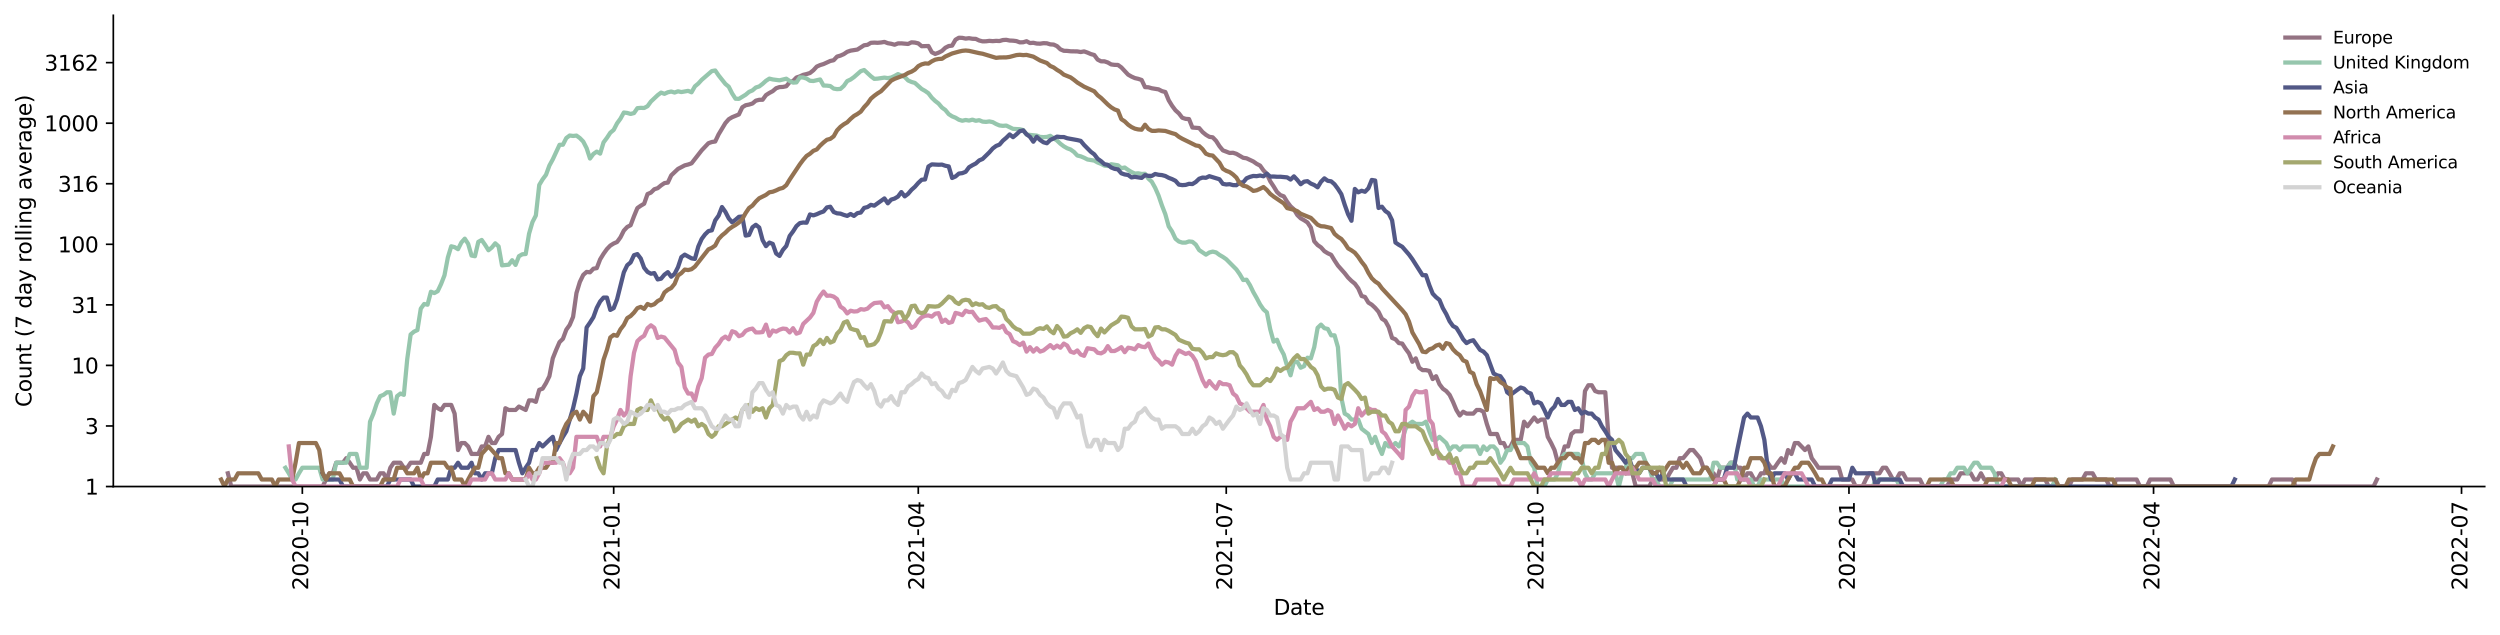 <?xml version="1.0" encoding="utf-8" standalone="no"?>
<!DOCTYPE svg PUBLIC "-//W3C//DTD SVG 1.1//EN"
  "http://www.w3.org/Graphics/SVG/1.1/DTD/svg11.dtd">
<svg xmlns:xlink="http://www.w3.org/1999/xlink" width="1176.528pt" height="298.621pt" viewBox="0 0 1176.528 298.621" xmlns="http://www.w3.org/2000/svg" version="1.1">
 <defs>
  <style type="text/css">*{stroke-linejoin: round; stroke-linecap: butt}</style>
 </defs>
 <g id="figure_1">
  <g id="patch_1">
   <path d="M 0 298.621 
L 1176.528 298.621 
L 1176.528 0 
L 0 0 
z
" style="fill: #ffffff"/>
  </g>
  <g id="axes_1">
   <g id="patch_2">
    <path d="M 53.328 228.96 
L 1169.328 228.96 
L 1169.328 7.2 
L 53.328 7.2 
z
" style="fill: #ffffff"/>
   </g>
   <g id="matplotlib.axis_1">
    <g id="xtick_1">
     <g id="line2d_1">
      <defs>
       <path id="mcd9caec0d4" d="M 0 0 
L 0 3.5 
" style="stroke: #000000; stroke-width: 0.8"/>
      </defs>
      <g>
       <use xlink:href="#mcd9caec0d4" x="142.28" y="228.96" style="stroke: #000000; stroke-width: 0.8"/>
      </g>
     </g>
     <g id="text_1">
      <!-- 2020-10 -->
      <g transform="translate(145.039 277.743)rotate(-90)scale(0.1 -0.1)">
       <defs>
        <path id="DejaVuSans-32" d="M 1228 531 
L 3431 531 
L 3431 0 
L 469 0 
L 469 531 
Q 828 903 1448 1529 
Q 2069 2156 2228 2338 
Q 2531 2678 2651 2914 
Q 2772 3150 2772 3378 
Q 2772 3750 2511 3984 
Q 2250 4219 1831 4219 
Q 1534 4219 1204 4116 
Q 875 4013 500 3803 
L 500 4441 
Q 881 4594 1212 4672 
Q 1544 4750 1819 4750 
Q 2544 4750 2975 4387 
Q 3406 4025 3406 3419 
Q 3406 3131 3298 2873 
Q 3191 2616 2906 2266 
Q 2828 2175 2409 1742 
Q 1991 1309 1228 531 
z
" transform="scale(0.016)"/>
        <path id="DejaVuSans-30" d="M 2034 4250 
Q 1547 4250 1301 3770 
Q 1056 3291 1056 2328 
Q 1056 1369 1301 889 
Q 1547 409 2034 409 
Q 2525 409 2770 889 
Q 3016 1369 3016 2328 
Q 3016 3291 2770 3770 
Q 2525 4250 2034 4250 
z
M 2034 4750 
Q 2819 4750 3233 4129 
Q 3647 3509 3647 2328 
Q 3647 1150 3233 529 
Q 2819 -91 2034 -91 
Q 1250 -91 836 529 
Q 422 1150 422 2328 
Q 422 3509 836 4129 
Q 1250 4750 2034 4750 
z
" transform="scale(0.016)"/>
        <path id="DejaVuSans-2d" d="M 313 2009 
L 1997 2009 
L 1997 1497 
L 313 1497 
L 313 2009 
z
" transform="scale(0.016)"/>
        <path id="DejaVuSans-31" d="M 794 531 
L 1825 531 
L 1825 4091 
L 703 3866 
L 703 4441 
L 1819 4666 
L 2450 4666 
L 2450 531 
L 3481 531 
L 3481 0 
L 794 0 
L 794 531 
z
" transform="scale(0.016)"/>
       </defs>
       <use xlink:href="#DejaVuSans-32"/>
       <use xlink:href="#DejaVuSans-30" x="63.623"/>
       <use xlink:href="#DejaVuSans-32" x="127.246"/>
       <use xlink:href="#DejaVuSans-30" x="190.869"/>
       <use xlink:href="#DejaVuSans-2d" x="254.492"/>
       <use xlink:href="#DejaVuSans-31" x="290.576"/>
       <use xlink:href="#DejaVuSans-30" x="354.199"/>
      </g>
     </g>
    </g>
    <g id="xtick_2">
     <g id="line2d_2">
      <g>
       <use xlink:href="#mcd9caec0d4" x="288.808" y="228.96" style="stroke: #000000; stroke-width: 0.8"/>
      </g>
     </g>
     <g id="text_2">
      <!-- 2021-01 -->
      <g transform="translate(291.567 277.743)rotate(-90)scale(0.1 -0.1)">
       <use xlink:href="#DejaVuSans-32"/>
       <use xlink:href="#DejaVuSans-30" x="63.623"/>
       <use xlink:href="#DejaVuSans-32" x="127.246"/>
       <use xlink:href="#DejaVuSans-31" x="190.869"/>
       <use xlink:href="#DejaVuSans-2d" x="254.492"/>
       <use xlink:href="#DejaVuSans-30" x="290.576"/>
       <use xlink:href="#DejaVuSans-31" x="354.199"/>
      </g>
     </g>
    </g>
    <g id="xtick_3">
     <g id="line2d_3">
      <g>
       <use xlink:href="#mcd9caec0d4" x="432.15" y="228.96" style="stroke: #000000; stroke-width: 0.8"/>
      </g>
     </g>
     <g id="text_3">
      <!-- 2021-04 -->
      <g transform="translate(434.91 277.743)rotate(-90)scale(0.1 -0.1)">
       <defs>
        <path id="DejaVuSans-34" d="M 2419 4116 
L 825 1625 
L 2419 1625 
L 2419 4116 
z
M 2253 4666 
L 3047 4666 
L 3047 1625 
L 3713 1625 
L 3713 1100 
L 3047 1100 
L 3047 0 
L 2419 0 
L 2419 1100 
L 313 1100 
L 313 1709 
L 2253 4666 
z
" transform="scale(0.016)"/>
       </defs>
       <use xlink:href="#DejaVuSans-32"/>
       <use xlink:href="#DejaVuSans-30" x="63.623"/>
       <use xlink:href="#DejaVuSans-32" x="127.246"/>
       <use xlink:href="#DejaVuSans-31" x="190.869"/>
       <use xlink:href="#DejaVuSans-2d" x="254.492"/>
       <use xlink:href="#DejaVuSans-30" x="290.576"/>
       <use xlink:href="#DejaVuSans-34" x="354.199"/>
      </g>
     </g>
    </g>
    <g id="xtick_4">
     <g id="line2d_4">
      <g>
       <use xlink:href="#mcd9caec0d4" x="577.085" y="228.96" style="stroke: #000000; stroke-width: 0.8"/>
      </g>
     </g>
     <g id="text_4">
      <!-- 2021-07 -->
      <g transform="translate(579.845 277.743)rotate(-90)scale(0.1 -0.1)">
       <defs>
        <path id="DejaVuSans-37" d="M 525 4666 
L 3525 4666 
L 3525 4397 
L 1831 0 
L 1172 0 
L 2766 4134 
L 525 4134 
L 525 4666 
z
" transform="scale(0.016)"/>
       </defs>
       <use xlink:href="#DejaVuSans-32"/>
       <use xlink:href="#DejaVuSans-30" x="63.623"/>
       <use xlink:href="#DejaVuSans-32" x="127.246"/>
       <use xlink:href="#DejaVuSans-31" x="190.869"/>
       <use xlink:href="#DejaVuSans-2d" x="254.492"/>
       <use xlink:href="#DejaVuSans-30" x="290.576"/>
       <use xlink:href="#DejaVuSans-37" x="354.199"/>
      </g>
     </g>
    </g>
    <g id="xtick_5">
     <g id="line2d_5">
      <g>
       <use xlink:href="#mcd9caec0d4" x="723.613" y="228.96" style="stroke: #000000; stroke-width: 0.8"/>
      </g>
     </g>
     <g id="text_5">
      <!-- 2021-10 -->
      <g transform="translate(726.372 277.743)rotate(-90)scale(0.1 -0.1)">
       <use xlink:href="#DejaVuSans-32"/>
       <use xlink:href="#DejaVuSans-30" x="63.623"/>
       <use xlink:href="#DejaVuSans-32" x="127.246"/>
       <use xlink:href="#DejaVuSans-31" x="190.869"/>
       <use xlink:href="#DejaVuSans-2d" x="254.492"/>
       <use xlink:href="#DejaVuSans-31" x="290.576"/>
       <use xlink:href="#DejaVuSans-30" x="354.199"/>
      </g>
     </g>
    </g>
    <g id="xtick_6">
     <g id="line2d_6">
      <g>
       <use xlink:href="#mcd9caec0d4" x="870.141" y="228.96" style="stroke: #000000; stroke-width: 0.8"/>
      </g>
     </g>
     <g id="text_6">
      <!-- 2022-01 -->
      <g transform="translate(872.9 277.743)rotate(-90)scale(0.1 -0.1)">
       <use xlink:href="#DejaVuSans-32"/>
       <use xlink:href="#DejaVuSans-30" x="63.623"/>
       <use xlink:href="#DejaVuSans-32" x="127.246"/>
       <use xlink:href="#DejaVuSans-32" x="190.869"/>
       <use xlink:href="#DejaVuSans-2d" x="254.492"/>
       <use xlink:href="#DejaVuSans-30" x="290.576"/>
       <use xlink:href="#DejaVuSans-31" x="354.199"/>
      </g>
     </g>
    </g>
    <g id="xtick_7">
     <g id="line2d_7">
      <g>
       <use xlink:href="#mcd9caec0d4" x="1013.483" y="228.96" style="stroke: #000000; stroke-width: 0.8"/>
      </g>
     </g>
     <g id="text_7">
      <!-- 2022-04 -->
      <g transform="translate(1016.242 277.743)rotate(-90)scale(0.1 -0.1)">
       <use xlink:href="#DejaVuSans-32"/>
       <use xlink:href="#DejaVuSans-30" x="63.623"/>
       <use xlink:href="#DejaVuSans-32" x="127.246"/>
       <use xlink:href="#DejaVuSans-32" x="190.869"/>
       <use xlink:href="#DejaVuSans-2d" x="254.492"/>
       <use xlink:href="#DejaVuSans-30" x="290.576"/>
       <use xlink:href="#DejaVuSans-34" x="354.199"/>
      </g>
     </g>
    </g>
    <g id="xtick_8">
     <g id="line2d_8">
      <g>
       <use xlink:href="#mcd9caec0d4" x="1158.418" y="228.96" style="stroke: #000000; stroke-width: 0.8"/>
      </g>
     </g>
     <g id="text_8">
      <!-- 2022-07 -->
      <g transform="translate(1161.178 277.743)rotate(-90)scale(0.1 -0.1)">
       <use xlink:href="#DejaVuSans-32"/>
       <use xlink:href="#DejaVuSans-30" x="63.623"/>
       <use xlink:href="#DejaVuSans-32" x="127.246"/>
       <use xlink:href="#DejaVuSans-32" x="190.869"/>
       <use xlink:href="#DejaVuSans-2d" x="254.492"/>
       <use xlink:href="#DejaVuSans-30" x="290.576"/>
       <use xlink:href="#DejaVuSans-37" x="354.199"/>
      </g>
     </g>
    </g>
    <g id="text_9">
     <!-- Date -->
     <g transform="translate(599.377 289.341)scale(0.1 -0.1)">
      <defs>
       <path id="DejaVuSans-44" d="M 1259 4147 
L 1259 519 
L 2022 519 
Q 2988 519 3436 956 
Q 3884 1394 3884 2338 
Q 3884 3275 3436 3711 
Q 2988 4147 2022 4147 
L 1259 4147 
z
M 628 4666 
L 1925 4666 
Q 3281 4666 3915 4102 
Q 4550 3538 4550 2338 
Q 4550 1131 3912 565 
Q 3275 0 1925 0 
L 628 0 
L 628 4666 
z
" transform="scale(0.016)"/>
       <path id="DejaVuSans-61" d="M 2194 1759 
Q 1497 1759 1228 1600 
Q 959 1441 959 1056 
Q 959 750 1161 570 
Q 1363 391 1709 391 
Q 2188 391 2477 730 
Q 2766 1069 2766 1631 
L 2766 1759 
L 2194 1759 
z
M 3341 1997 
L 3341 0 
L 2766 0 
L 2766 531 
Q 2569 213 2275 61 
Q 1981 -91 1556 -91 
Q 1019 -91 701 211 
Q 384 513 384 1019 
Q 384 1609 779 1909 
Q 1175 2209 1959 2209 
L 2766 2209 
L 2766 2266 
Q 2766 2663 2505 2880 
Q 2244 3097 1772 3097 
Q 1472 3097 1187 3025 
Q 903 2953 641 2809 
L 641 3341 
Q 956 3463 1253 3523 
Q 1550 3584 1831 3584 
Q 2591 3584 2966 3190 
Q 3341 2797 3341 1997 
z
" transform="scale(0.016)"/>
       <path id="DejaVuSans-74" d="M 1172 4494 
L 1172 3500 
L 2356 3500 
L 2356 3053 
L 1172 3053 
L 1172 1153 
Q 1172 725 1289 603 
Q 1406 481 1766 481 
L 2356 481 
L 2356 0 
L 1766 0 
Q 1100 0 847 248 
Q 594 497 594 1153 
L 594 3053 
L 172 3053 
L 172 3500 
L 594 3500 
L 594 4494 
L 1172 4494 
z
" transform="scale(0.016)"/>
       <path id="DejaVuSans-65" d="M 3597 1894 
L 3597 1613 
L 953 1613 
Q 991 1019 1311 708 
Q 1631 397 2203 397 
Q 2534 397 2845 478 
Q 3156 559 3463 722 
L 3463 178 
Q 3153 47 2828 -22 
Q 2503 -91 2169 -91 
Q 1331 -91 842 396 
Q 353 884 353 1716 
Q 353 2575 817 3079 
Q 1281 3584 2069 3584 
Q 2775 3584 3186 3129 
Q 3597 2675 3597 1894 
z
M 3022 2063 
Q 3016 2534 2758 2815 
Q 2500 3097 2075 3097 
Q 1594 3097 1305 2825 
Q 1016 2553 972 2059 
L 3022 2063 
z
" transform="scale(0.016)"/>
      </defs>
      <use xlink:href="#DejaVuSans-44"/>
      <use xlink:href="#DejaVuSans-61" x="77.002"/>
      <use xlink:href="#DejaVuSans-74" x="138.281"/>
      <use xlink:href="#DejaVuSans-65" x="177.49"/>
     </g>
    </g>
   </g>
   <g id="matplotlib.axis_2">
    <g id="ytick_1">
     <g id="line2d_9">
      <defs>
       <path id="mb924d20c10" d="M 0 0 
L -3.5 0 
" style="stroke: #000000; stroke-width: 0.8"/>
      </defs>
      <g>
       <use xlink:href="#mb924d20c10" x="53.328" y="228.96" style="stroke: #000000; stroke-width: 0.8"/>
      </g>
     </g>
     <g id="text_10">
      <!-- 1 -->
      <g transform="translate(39.966 232.759)scale(0.1 -0.1)">
       <use xlink:href="#DejaVuSans-31"/>
      </g>
     </g>
    </g>
    <g id="ytick_2">
     <g id="line2d_10">
      <g>
       <use xlink:href="#mb924d20c10" x="53.328" y="200.462" style="stroke: #000000; stroke-width: 0.8"/>
      </g>
     </g>
     <g id="text_11">
      <!-- 3 -->
      <g transform="translate(39.966 204.261)scale(0.1 -0.1)">
       <defs>
        <path id="DejaVuSans-33" d="M 2597 2516 
Q 3050 2419 3304 2112 
Q 3559 1806 3559 1356 
Q 3559 666 3084 287 
Q 2609 -91 1734 -91 
Q 1441 -91 1130 -33 
Q 819 25 488 141 
L 488 750 
Q 750 597 1062 519 
Q 1375 441 1716 441 
Q 2309 441 2620 675 
Q 2931 909 2931 1356 
Q 2931 1769 2642 2001 
Q 2353 2234 1838 2234 
L 1294 2234 
L 1294 2753 
L 1863 2753 
Q 2328 2753 2575 2939 
Q 2822 3125 2822 3475 
Q 2822 3834 2567 4026 
Q 2313 4219 1838 4219 
Q 1578 4219 1281 4162 
Q 984 4106 628 3988 
L 628 4550 
Q 988 4650 1302 4700 
Q 1616 4750 1894 4750 
Q 2613 4750 3031 4423 
Q 3450 4097 3450 3541 
Q 3450 3153 3228 2886 
Q 3006 2619 2597 2516 
z
" transform="scale(0.016)"/>
       </defs>
       <use xlink:href="#DejaVuSans-33"/>
      </g>
     </g>
    </g>
    <g id="ytick_3">
     <g id="line2d_11">
      <g>
       <use xlink:href="#mb924d20c10" x="53.328" y="171.964" style="stroke: #000000; stroke-width: 0.8"/>
      </g>
     </g>
     <g id="text_12">
      <!-- 10 -->
      <g transform="translate(33.603 175.763)scale(0.1 -0.1)">
       <use xlink:href="#DejaVuSans-31"/>
       <use xlink:href="#DejaVuSans-30" x="63.623"/>
      </g>
     </g>
    </g>
    <g id="ytick_4">
     <g id="line2d_12">
      <g>
       <use xlink:href="#mb924d20c10" x="53.328" y="143.466" style="stroke: #000000; stroke-width: 0.8"/>
      </g>
     </g>
     <g id="text_13">
      <!-- 31 -->
      <g transform="translate(33.603 147.265)scale(0.1 -0.1)">
       <use xlink:href="#DejaVuSans-33"/>
       <use xlink:href="#DejaVuSans-31" x="63.623"/>
      </g>
     </g>
    </g>
    <g id="ytick_5">
     <g id="line2d_13">
      <g>
       <use xlink:href="#mb924d20c10" x="53.328" y="114.968" style="stroke: #000000; stroke-width: 0.8"/>
      </g>
     </g>
     <g id="text_14">
      <!-- 100 -->
      <g transform="translate(27.241 118.767)scale(0.1 -0.1)">
       <use xlink:href="#DejaVuSans-31"/>
       <use xlink:href="#DejaVuSans-30" x="63.623"/>
       <use xlink:href="#DejaVuSans-30" x="127.246"/>
      </g>
     </g>
    </g>
    <g id="ytick_6">
     <g id="line2d_14">
      <g>
       <use xlink:href="#mb924d20c10" x="53.328" y="86.469" style="stroke: #000000; stroke-width: 0.8"/>
      </g>
     </g>
     <g id="text_15">
      <!-- 316 -->
      <g transform="translate(27.241 90.269)scale(0.1 -0.1)">
       <defs>
        <path id="DejaVuSans-36" d="M 2113 2584 
Q 1688 2584 1439 2293 
Q 1191 2003 1191 1497 
Q 1191 994 1439 701 
Q 1688 409 2113 409 
Q 2538 409 2786 701 
Q 3034 994 3034 1497 
Q 3034 2003 2786 2293 
Q 2538 2584 2113 2584 
z
M 3366 4563 
L 3366 3988 
Q 3128 4100 2886 4159 
Q 2644 4219 2406 4219 
Q 1781 4219 1451 3797 
Q 1122 3375 1075 2522 
Q 1259 2794 1537 2939 
Q 1816 3084 2150 3084 
Q 2853 3084 3261 2657 
Q 3669 2231 3669 1497 
Q 3669 778 3244 343 
Q 2819 -91 2113 -91 
Q 1303 -91 875 529 
Q 447 1150 447 2328 
Q 447 3434 972 4092 
Q 1497 4750 2381 4750 
Q 2619 4750 2861 4703 
Q 3103 4656 3366 4563 
z
" transform="scale(0.016)"/>
       </defs>
       <use xlink:href="#DejaVuSans-33"/>
       <use xlink:href="#DejaVuSans-31" x="63.623"/>
       <use xlink:href="#DejaVuSans-36" x="127.246"/>
      </g>
     </g>
    </g>
    <g id="ytick_7">
     <g id="line2d_15">
      <g>
       <use xlink:href="#mb924d20c10" x="53.328" y="57.971" style="stroke: #000000; stroke-width: 0.8"/>
      </g>
     </g>
     <g id="text_16">
      <!-- 1000 -->
      <g transform="translate(20.878 61.771)scale(0.1 -0.1)">
       <use xlink:href="#DejaVuSans-31"/>
       <use xlink:href="#DejaVuSans-30" x="63.623"/>
       <use xlink:href="#DejaVuSans-30" x="127.246"/>
       <use xlink:href="#DejaVuSans-30" x="190.869"/>
      </g>
     </g>
    </g>
    <g id="ytick_8">
     <g id="line2d_16">
      <g>
       <use xlink:href="#mb924d20c10" x="53.328" y="29.473" style="stroke: #000000; stroke-width: 0.8"/>
      </g>
     </g>
     <g id="text_17">
      <!-- 3162 -->
      <g transform="translate(20.878 33.272)scale(0.1 -0.1)">
       <use xlink:href="#DejaVuSans-33"/>
       <use xlink:href="#DejaVuSans-31" x="63.623"/>
       <use xlink:href="#DejaVuSans-36" x="127.246"/>
       <use xlink:href="#DejaVuSans-32" x="190.869"/>
      </g>
     </g>
    </g>
    <g id="text_18">
     <!-- Count (7 day rolling average) -->
     <g transform="translate(14.798 191.548)rotate(-90)scale(0.1 -0.1)">
      <defs>
       <path id="DejaVuSans-43" d="M 4122 4306 
L 4122 3641 
Q 3803 3938 3442 4084 
Q 3081 4231 2675 4231 
Q 1875 4231 1450 3742 
Q 1025 3253 1025 2328 
Q 1025 1406 1450 917 
Q 1875 428 2675 428 
Q 3081 428 3442 575 
Q 3803 722 4122 1019 
L 4122 359 
Q 3791 134 3420 21 
Q 3050 -91 2638 -91 
Q 1578 -91 968 557 
Q 359 1206 359 2328 
Q 359 3453 968 4101 
Q 1578 4750 2638 4750 
Q 3056 4750 3426 4639 
Q 3797 4528 4122 4306 
z
" transform="scale(0.016)"/>
       <path id="DejaVuSans-6f" d="M 1959 3097 
Q 1497 3097 1228 2736 
Q 959 2375 959 1747 
Q 959 1119 1226 758 
Q 1494 397 1959 397 
Q 2419 397 2687 759 
Q 2956 1122 2956 1747 
Q 2956 2369 2687 2733 
Q 2419 3097 1959 3097 
z
M 1959 3584 
Q 2709 3584 3137 3096 
Q 3566 2609 3566 1747 
Q 3566 888 3137 398 
Q 2709 -91 1959 -91 
Q 1206 -91 779 398 
Q 353 888 353 1747 
Q 353 2609 779 3096 
Q 1206 3584 1959 3584 
z
" transform="scale(0.016)"/>
       <path id="DejaVuSans-75" d="M 544 1381 
L 544 3500 
L 1119 3500 
L 1119 1403 
Q 1119 906 1312 657 
Q 1506 409 1894 409 
Q 2359 409 2629 706 
Q 2900 1003 2900 1516 
L 2900 3500 
L 3475 3500 
L 3475 0 
L 2900 0 
L 2900 538 
Q 2691 219 2414 64 
Q 2138 -91 1772 -91 
Q 1169 -91 856 284 
Q 544 659 544 1381 
z
M 1991 3584 
L 1991 3584 
z
" transform="scale(0.016)"/>
       <path id="DejaVuSans-6e" d="M 3513 2113 
L 3513 0 
L 2938 0 
L 2938 2094 
Q 2938 2591 2744 2837 
Q 2550 3084 2163 3084 
Q 1697 3084 1428 2787 
Q 1159 2491 1159 1978 
L 1159 0 
L 581 0 
L 581 3500 
L 1159 3500 
L 1159 2956 
Q 1366 3272 1645 3428 
Q 1925 3584 2291 3584 
Q 2894 3584 3203 3211 
Q 3513 2838 3513 2113 
z
" transform="scale(0.016)"/>
       <path id="DejaVuSans-20" transform="scale(0.016)"/>
       <path id="DejaVuSans-28" d="M 1984 4856 
Q 1566 4138 1362 3434 
Q 1159 2731 1159 2009 
Q 1159 1288 1364 580 
Q 1569 -128 1984 -844 
L 1484 -844 
Q 1016 -109 783 600 
Q 550 1309 550 2009 
Q 550 2706 781 3412 
Q 1013 4119 1484 4856 
L 1984 4856 
z
" transform="scale(0.016)"/>
       <path id="DejaVuSans-64" d="M 2906 2969 
L 2906 4863 
L 3481 4863 
L 3481 0 
L 2906 0 
L 2906 525 
Q 2725 213 2448 61 
Q 2172 -91 1784 -91 
Q 1150 -91 751 415 
Q 353 922 353 1747 
Q 353 2572 751 3078 
Q 1150 3584 1784 3584 
Q 2172 3584 2448 3432 
Q 2725 3281 2906 2969 
z
M 947 1747 
Q 947 1113 1208 752 
Q 1469 391 1925 391 
Q 2381 391 2643 752 
Q 2906 1113 2906 1747 
Q 2906 2381 2643 2742 
Q 2381 3103 1925 3103 
Q 1469 3103 1208 2742 
Q 947 2381 947 1747 
z
" transform="scale(0.016)"/>
       <path id="DejaVuSans-79" d="M 2059 -325 
Q 1816 -950 1584 -1140 
Q 1353 -1331 966 -1331 
L 506 -1331 
L 506 -850 
L 844 -850 
Q 1081 -850 1212 -737 
Q 1344 -625 1503 -206 
L 1606 56 
L 191 3500 
L 800 3500 
L 1894 763 
L 2988 3500 
L 3597 3500 
L 2059 -325 
z
" transform="scale(0.016)"/>
       <path id="DejaVuSans-72" d="M 2631 2963 
Q 2534 3019 2420 3045 
Q 2306 3072 2169 3072 
Q 1681 3072 1420 2755 
Q 1159 2438 1159 1844 
L 1159 0 
L 581 0 
L 581 3500 
L 1159 3500 
L 1159 2956 
Q 1341 3275 1631 3429 
Q 1922 3584 2338 3584 
Q 2397 3584 2469 3576 
Q 2541 3569 2628 3553 
L 2631 2963 
z
" transform="scale(0.016)"/>
       <path id="DejaVuSans-6c" d="M 603 4863 
L 1178 4863 
L 1178 0 
L 603 0 
L 603 4863 
z
" transform="scale(0.016)"/>
       <path id="DejaVuSans-69" d="M 603 3500 
L 1178 3500 
L 1178 0 
L 603 0 
L 603 3500 
z
M 603 4863 
L 1178 4863 
L 1178 4134 
L 603 4134 
L 603 4863 
z
" transform="scale(0.016)"/>
       <path id="DejaVuSans-67" d="M 2906 1791 
Q 2906 2416 2648 2759 
Q 2391 3103 1925 3103 
Q 1463 3103 1205 2759 
Q 947 2416 947 1791 
Q 947 1169 1205 825 
Q 1463 481 1925 481 
Q 2391 481 2648 825 
Q 2906 1169 2906 1791 
z
M 3481 434 
Q 3481 -459 3084 -895 
Q 2688 -1331 1869 -1331 
Q 1566 -1331 1297 -1286 
Q 1028 -1241 775 -1147 
L 775 -588 
Q 1028 -725 1275 -790 
Q 1522 -856 1778 -856 
Q 2344 -856 2625 -561 
Q 2906 -266 2906 331 
L 2906 616 
Q 2728 306 2450 153 
Q 2172 0 1784 0 
Q 1141 0 747 490 
Q 353 981 353 1791 
Q 353 2603 747 3093 
Q 1141 3584 1784 3584 
Q 2172 3584 2450 3431 
Q 2728 3278 2906 2969 
L 2906 3500 
L 3481 3500 
L 3481 434 
z
" transform="scale(0.016)"/>
       <path id="DejaVuSans-76" d="M 191 3500 
L 800 3500 
L 1894 563 
L 2988 3500 
L 3597 3500 
L 2284 0 
L 1503 0 
L 191 3500 
z
" transform="scale(0.016)"/>
       <path id="DejaVuSans-29" d="M 513 4856 
L 1013 4856 
Q 1481 4119 1714 3412 
Q 1947 2706 1947 2009 
Q 1947 1309 1714 600 
Q 1481 -109 1013 -844 
L 513 -844 
Q 928 -128 1133 580 
Q 1338 1288 1338 2009 
Q 1338 2731 1133 3434 
Q 928 4138 513 4856 
z
" transform="scale(0.016)"/>
      </defs>
      <use xlink:href="#DejaVuSans-43"/>
      <use xlink:href="#DejaVuSans-6f" x="69.824"/>
      <use xlink:href="#DejaVuSans-75" x="131.006"/>
      <use xlink:href="#DejaVuSans-6e" x="194.385"/>
      <use xlink:href="#DejaVuSans-74" x="257.764"/>
      <use xlink:href="#DejaVuSans-20" x="296.973"/>
      <use xlink:href="#DejaVuSans-28" x="328.76"/>
      <use xlink:href="#DejaVuSans-37" x="367.773"/>
      <use xlink:href="#DejaVuSans-20" x="431.396"/>
      <use xlink:href="#DejaVuSans-64" x="463.184"/>
      <use xlink:href="#DejaVuSans-61" x="526.66"/>
      <use xlink:href="#DejaVuSans-79" x="587.939"/>
      <use xlink:href="#DejaVuSans-20" x="647.119"/>
      <use xlink:href="#DejaVuSans-72" x="678.906"/>
      <use xlink:href="#DejaVuSans-6f" x="717.77"/>
      <use xlink:href="#DejaVuSans-6c" x="778.951"/>
      <use xlink:href="#DejaVuSans-6c" x="806.734"/>
      <use xlink:href="#DejaVuSans-69" x="834.518"/>
      <use xlink:href="#DejaVuSans-6e" x="862.301"/>
      <use xlink:href="#DejaVuSans-67" x="925.68"/>
      <use xlink:href="#DejaVuSans-20" x="989.156"/>
      <use xlink:href="#DejaVuSans-61" x="1020.943"/>
      <use xlink:href="#DejaVuSans-76" x="1082.223"/>
      <use xlink:href="#DejaVuSans-65" x="1141.402"/>
      <use xlink:href="#DejaVuSans-72" x="1202.926"/>
      <use xlink:href="#DejaVuSans-61" x="1244.039"/>
      <use xlink:href="#DejaVuSans-67" x="1305.318"/>
      <use xlink:href="#DejaVuSans-65" x="1368.795"/>
      <use xlink:href="#DejaVuSans-29" x="1430.318"/>
     </g>
    </g>
   </g>
   <g id="line2d_17">
    <path d="M 107.241 222.739 
L 108.833 228.96 
L 151.836 228.96 
L 153.429 225.655 
L 155.022 222.739 
L 156.614 222.739 
L 158.207 217.772 
L 161.392 217.772 
L 162.985 215.618 
L 164.578 217.772 
L 166.17 220.131 
L 167.763 220.131 
L 169.356 225.655 
L 170.949 222.739 
L 172.541 222.739 
L 174.134 225.655 
L 177.319 225.655 
L 178.912 222.739 
L 180.505 222.739 
L 182.097 225.655 
L 183.69 220.131 
L 185.283 217.772 
L 188.468 217.772 
L 190.061 220.131 
L 191.654 220.131 
L 193.246 217.772 
L 198.024 217.772 
L 199.617 213.637 
L 201.21 213.637 
L 202.802 205.582 
L 204.395 190.578 
L 205.988 192.125 
L 207.58 192.937 
L 209.173 190.578 
L 212.359 190.578 
L 213.951 194.645 
L 215.544 211.802 
L 217.137 208.497 
L 218.729 208.497 
L 220.322 210.095 
L 221.915 213.637 
L 225.1 213.637 
L 226.693 210.095 
L 228.285 210.095 
L 229.878 205.582 
L 231.471 208.497 
L 233.064 208.497 
L 234.656 205.582 
L 236.249 204.243 
L 237.842 192.125 
L 239.434 192.937 
L 242.62 192.937 
L 244.212 191.34 
L 247.398 192.937 
L 248.99 188.424 
L 250.583 188.424 
L 252.176 189.121 
L 253.769 183.457 
L 255.361 182.901 
L 256.954 180.293 
L 258.547 177.049 
L 260.139 168.658 
L 261.732 164.667 
L 263.325 161.002 
L 264.917 159.461 
L 266.51 155.162 
L 268.103 152.934 
L 269.695 149.142 
L 271.288 137.915 
L 272.881 132.697 
L 274.474 129.383 
L 276.066 127.968 
L 277.659 128.148 
L 279.252 126.461 
L 280.844 126.181 
L 282.437 122.042 
L 284.03 119.452 
L 285.622 117.224 
L 287.215 115.576 
L 288.808 114.582 
L 290.4 113.895 
L 291.993 111.693 
L 293.586 108.528 
L 295.179 106.816 
L 296.771 105.991 
L 298.364 101.771 
L 299.957 97.916 
L 301.549 96.805 
L 303.142 95.872 
L 304.735 91.329 
L 306.327 90.645 
L 307.92 89.068 
L 309.513 88.564 
L 311.105 87.237 
L 312.698 86.165 
L 314.291 85.934 
L 315.884 82.534 
L 319.069 79.495 
L 322.254 77.824 
L 323.847 77.417 
L 325.44 76.872 
L 330.218 70.746 
L 333.403 67.393 
L 334.996 66.836 
L 336.589 66.589 
L 338.181 63.235 
L 341.367 57.936 
L 342.959 56.112 
L 344.552 55.163 
L 347.737 53.85 
L 349.33 50.493 
L 350.923 49.524 
L 352.516 49.207 
L 354.108 48.716 
L 355.701 47.375 
L 357.294 46.966 
L 358.886 46.937 
L 360.479 44.76 
L 362.072 43.74 
L 363.664 42.893 
L 365.257 41.517 
L 366.85 40.984 
L 368.442 40.908 
L 370.035 40.58 
L 371.628 38.681 
L 373.221 38.107 
L 374.813 36.487 
L 376.406 35.96 
L 377.999 35.218 
L 379.591 34.851 
L 381.184 34.349 
L 382.777 33.079 
L 384.369 31.338 
L 385.962 30.626 
L 387.555 30.145 
L 390.74 28.693 
L 392.333 28.35 
L 393.926 26.631 
L 395.518 26.172 
L 397.111 25.464 
L 398.704 24.379 
L 400.296 23.835 
L 403.482 23.327 
L 406.667 21.302 
L 408.26 21.086 
L 409.852 20.146 
L 411.445 20.057 
L 413.038 20.137 
L 414.631 19.993 
L 416.223 19.721 
L 417.816 20.332 
L 419.409 20.605 
L 421.001 21.046 
L 422.594 20.437 
L 424.187 20.404 
L 427.372 20.687 
L 428.965 19.921 
L 430.557 20.036 
L 432.15 20.415 
L 433.743 21.745 
L 436.928 21.654 
L 438.521 24.588 
L 440.114 25.384 
L 441.706 24.792 
L 443.299 23.968 
L 444.892 22.467 
L 446.484 21.664 
L 448.077 21.474 
L 449.67 18.693 
L 451.262 17.76 
L 452.855 17.823 
L 454.448 18.162 
L 456.041 17.973 
L 457.633 18.24 
L 459.226 18.301 
L 460.819 19.057 
L 462.411 19.463 
L 464.004 19.433 
L 465.597 19.231 
L 467.189 19.363 
L 468.782 19.232 
L 470.375 19.31 
L 471.967 18.841 
L 473.56 18.743 
L 475.153 19.078 
L 476.746 19.144 
L 478.338 19.342 
L 479.931 19.942 
L 481.524 19.88 
L 483.116 19.401 
L 484.709 20.261 
L 486.302 20.137 
L 487.894 20.494 
L 489.487 20.558 
L 491.08 20.314 
L 492.672 20.38 
L 494.265 20.878 
L 495.858 20.982 
L 497.451 21.71 
L 499.043 23.229 
L 500.636 23.9 
L 502.229 23.951 
L 503.821 24.137 
L 507.007 24.202 
L 508.599 24.485 
L 510.192 24.188 
L 511.785 24.755 
L 513.378 25.446 
L 514.97 25.892 
L 516.563 28.057 
L 518.156 28.85 
L 519.748 28.865 
L 521.341 29.403 
L 522.934 30.322 
L 524.526 30.529 
L 526.119 30.561 
L 527.712 31.715 
L 530.897 35.123 
L 532.49 36.036 
L 534.083 36.744 
L 535.675 37.109 
L 537.268 37.637 
L 538.861 41.002 
L 540.453 41.073 
L 542.046 41.54 
L 545.231 42.057 
L 546.824 42.878 
L 548.417 43.306 
L 550.009 47.196 
L 551.602 49.795 
L 553.195 51.919 
L 554.788 53.355 
L 556.38 55.414 
L 557.973 55.932 
L 559.566 56.047 
L 561.158 60.016 
L 564.344 60.267 
L 565.936 62.136 
L 567.529 63.446 
L 569.122 64.39 
L 570.714 64.63 
L 572.307 66.295 
L 573.9 68.804 
L 575.493 70.758 
L 578.678 71.979 
L 580.271 71.892 
L 581.863 72.393 
L 585.049 74.253 
L 586.641 74.5 
L 589.827 75.993 
L 591.419 77.116 
L 593.012 77.934 
L 594.605 80.197 
L 596.198 81.848 
L 597.79 85.318 
L 599.383 87.726 
L 600.976 90.355 
L 602.568 91.824 
L 604.161 92.4 
L 605.754 94.989 
L 607.346 97.096 
L 608.939 98.528 
L 610.532 101.196 
L 612.124 102.744 
L 613.717 103.645 
L 615.31 104.696 
L 616.903 107.098 
L 618.495 113.559 
L 620.088 115.324 
L 621.681 116.424 
L 623.273 118.212 
L 624.866 119.199 
L 626.459 119.923 
L 628.051 122.565 
L 629.644 124.986 
L 632.829 128.574 
L 634.422 130.616 
L 636.015 132.196 
L 637.608 133.507 
L 639.2 135.695 
L 640.793 139.293 
L 642.386 139.77 
L 643.978 142.41 
L 645.571 143.394 
L 647.164 144.888 
L 648.756 146.731 
L 650.349 150 
L 651.942 151.041 
L 653.534 153.938 
L 655.127 159.038 
L 656.72 159.675 
L 658.313 161.46 
L 659.905 161.693 
L 661.498 164.145 
L 663.091 166.299 
L 664.683 170.256 
L 666.276 168.658 
L 667.869 173.048 
L 669.461 174.182 
L 671.054 174.182 
L 672.647 174.572 
L 674.239 178.388 
L 675.832 177.049 
L 677.425 180.793 
L 679.018 182.901 
L 680.61 184.026 
L 682.203 185.816 
L 683.796 189.121 
L 685.388 192.937 
L 686.981 195.545 
L 688.574 193.776 
L 690.166 194.645 
L 693.352 194.645 
L 694.945 192.937 
L 696.537 192.937 
L 698.13 193.776 
L 699.723 199.514 
L 701.315 204.243 
L 704.501 204.243 
L 706.093 208.497 
L 707.686 208.497 
L 709.279 211.802 
L 710.871 210.095 
L 712.464 206.996 
L 715.65 206.996 
L 717.242 198.461 
L 718.835 200.614 
L 722.02 196.479 
L 723.613 198.461 
L 725.206 197.45 
L 726.798 197.45 
L 728.391 205.582 
L 729.984 208.497 
L 731.576 211.802 
L 733.169 217.772 
L 734.762 215.618 
L 736.355 210.095 
L 737.947 210.095 
L 739.54 204.243 
L 741.133 202.974 
L 744.318 202.974 
L 745.911 184.026 
L 747.503 181.303 
L 749.096 181.303 
L 750.689 184.026 
L 752.281 184.608 
L 755.467 184.608 
L 757.06 206.996 
L 758.652 220.131 
L 763.43 220.131 
L 765.023 222.739 
L 768.208 222.739 
L 769.801 228.96 
L 776.172 228.96 
L 777.765 225.655 
L 784.135 225.655 
L 785.728 222.739 
L 787.321 220.131 
L 788.913 220.131 
L 790.506 215.618 
L 792.099 215.618 
L 795.284 211.802 
L 796.877 211.802 
L 800.062 215.618 
L 801.655 220.131 
L 803.248 220.131 
L 804.84 222.739 
L 806.433 222.739 
L 808.026 225.655 
L 809.618 220.131 
L 812.804 220.131 
L 814.396 217.772 
L 815.989 217.772 
L 817.582 220.131 
L 819.175 220.131 
L 820.767 225.655 
L 822.36 222.739 
L 823.953 222.739 
L 825.545 225.655 
L 827.138 225.655 
L 828.731 222.739 
L 830.323 222.739 
L 831.916 217.772 
L 833.509 220.131 
L 835.101 220.131 
L 836.694 217.772 
L 838.287 215.618 
L 839.88 217.772 
L 841.472 211.802 
L 843.065 213.637 
L 844.658 208.497 
L 846.25 208.497 
L 849.436 211.802 
L 851.028 210.095 
L 852.621 215.618 
L 854.214 217.772 
L 855.807 220.131 
L 865.363 220.131 
L 866.955 225.655 
L 871.733 225.655 
L 873.326 228.96 
L 876.512 228.96 
L 878.104 225.655 
L 879.697 222.739 
L 884.475 222.739 
L 886.068 220.131 
L 887.66 220.131 
L 889.253 222.739 
L 890.846 225.655 
L 892.438 225.655 
L 894.031 222.739 
L 895.624 222.739 
L 897.217 225.655 
L 903.587 225.655 
L 905.18 228.96 
L 916.329 228.96 
L 917.922 225.655 
L 921.107 225.655 
L 922.7 222.739 
L 927.478 222.739 
L 929.07 225.655 
L 930.663 225.655 
L 932.256 222.739 
L 933.848 225.655 
L 938.627 225.655 
L 940.219 222.739 
L 941.812 222.739 
L 943.405 225.655 
L 949.775 225.655 
L 951.368 228.96 
L 952.961 225.655 
L 962.517 225.655 
L 964.11 228.96 
L 973.666 228.96 
L 975.258 225.655 
L 980.037 225.655 
L 981.629 222.739 
L 984.815 222.739 
L 986.407 225.655 
L 991.185 225.655 
L 992.778 228.96 
L 994.371 228.96 
L 995.963 225.655 
L 1005.52 225.655 
L 1007.112 228.96 
L 1010.298 228.96 
L 1011.89 225.655 
L 1021.447 225.655 
L 1023.039 228.96 
L 1067.635 228.96 
L 1069.227 225.655 
L 1078.784 225.655 
L 1080.376 228.96 
L 1117.008 228.96 
L 1118.601 225.655 
L 1118.601 225.655 
" clip-path="url(#pa7ac46316b)" style="fill: none; stroke: #947383; stroke-width: 2; stroke-linecap: square"/>
   </g>
   <g id="line2d_18">
    <path d="M 134.317 220.131 
L 135.909 222.739 
L 137.502 225.655 
L 139.095 225.655 
L 140.687 222.739 
L 142.28 220.131 
L 150.243 220.131 
L 151.836 225.655 
L 156.614 225.655 
L 158.207 217.772 
L 162.985 217.772 
L 164.578 213.637 
L 167.763 213.637 
L 169.356 220.131 
L 172.541 220.131 
L 174.134 198.461 
L 175.727 194.645 
L 177.319 189.839 
L 178.912 186.443 
L 180.505 185.816 
L 182.097 184.608 
L 183.69 184.608 
L 185.283 194.645 
L 186.875 186.443 
L 188.468 185.205 
L 190.061 185.816 
L 191.654 168.97 
L 193.246 157.414 
L 194.839 156.076 
L 196.432 155.342 
L 198.024 145.246 
L 199.617 143.062 
L 201.21 143.394 
L 202.802 137.298 
L 204.395 137.915 
L 205.988 137.037 
L 207.58 133.657 
L 209.173 129.574 
L 210.766 121.163 
L 212.359 115.904 
L 213.951 116.312 
L 215.544 117.263 
L 217.137 114.099 
L 218.729 112.321 
L 220.322 114.756 
L 221.915 120.271 
L 223.507 120.58 
L 225.1 113.827 
L 226.693 112.932 
L 228.285 115.216 
L 229.878 117.773 
L 231.471 116.462 
L 233.064 114.512 
L 234.656 115.978 
L 236.249 124.881 
L 239.434 124.566 
L 241.027 122.469 
L 242.62 124.67 
L 244.212 120.58 
L 245.805 119.665 
L 247.398 119.537 
L 248.99 109.959 
L 250.583 104.51 
L 252.176 101.42 
L 253.769 87.053 
L 255.361 84.406 
L 256.954 82.259 
L 258.547 77.918 
L 260.139 75.016 
L 263.325 68.15 
L 264.917 68.102 
L 266.51 64.965 
L 268.103 63.775 
L 269.695 63.977 
L 271.288 63.815 
L 272.881 64.979 
L 274.474 66.619 
L 276.066 69.725 
L 277.659 74.597 
L 279.252 72.457 
L 280.844 71.346 
L 282.437 72.292 
L 284.03 67.013 
L 285.622 64.886 
L 287.215 62.465 
L 288.808 61.128 
L 290.4 58.046 
L 291.993 55.854 
L 293.586 52.959 
L 295.179 53.157 
L 296.771 53.624 
L 298.364 53.212 
L 299.957 50.907 
L 301.549 50.759 
L 303.142 50.819 
L 304.735 49.973 
L 306.327 47.787 
L 309.513 44.783 
L 311.105 43.583 
L 312.698 44.158 
L 314.291 43.422 
L 315.884 43.082 
L 317.476 43.55 
L 319.069 42.97 
L 320.662 43.328 
L 323.847 42.755 
L 325.44 43.432 
L 327.032 40.634 
L 328.625 39.32 
L 330.218 37.578 
L 334.996 33.448 
L 336.589 33.164 
L 338.181 35.482 
L 341.367 39.492 
L 342.959 40.801 
L 344.552 43.972 
L 346.145 46.459 
L 347.737 46.526 
L 350.923 44.574 
L 352.516 43.236 
L 354.108 42.557 
L 355.701 41.179 
L 357.294 40.683 
L 358.886 39.47 
L 360.479 38.026 
L 362.072 37.003 
L 363.664 37.39 
L 366.85 37.801 
L 370.035 37.038 
L 371.628 38.115 
L 373.221 38.881 
L 374.813 38.778 
L 376.406 36.412 
L 377.999 36.468 
L 379.591 36.986 
L 381.184 38.012 
L 382.777 38.121 
L 385.962 37.4 
L 387.555 40.253 
L 389.147 40.308 
L 390.74 40.501 
L 392.333 41.69 
L 393.926 41.954 
L 395.518 41.85 
L 397.111 40.41 
L 398.704 38.154 
L 400.296 37.425 
L 401.889 36.289 
L 405.074 33.494 
L 406.667 32.946 
L 409.852 35.893 
L 411.445 37.108 
L 413.038 37 
L 416.223 36.524 
L 417.816 36.759 
L 419.409 36.495 
L 421.001 35.77 
L 422.594 34.872 
L 425.779 36.213 
L 427.372 37.87 
L 428.965 38.574 
L 430.557 39.02 
L 433.743 41.874 
L 435.336 42.774 
L 436.928 43.892 
L 438.521 45.991 
L 440.114 47.521 
L 441.706 48.742 
L 443.299 50.622 
L 444.892 51.775 
L 446.484 53.719 
L 448.077 54.75 
L 449.67 55.388 
L 451.262 56.35 
L 452.855 56.824 
L 454.448 56.466 
L 456.041 56.743 
L 457.633 56.313 
L 459.226 56.845 
L 460.819 56.556 
L 462.411 57.229 
L 464.004 57.367 
L 465.597 57.151 
L 467.189 57.474 
L 468.782 58.363 
L 470.375 59.033 
L 471.967 59.226 
L 473.56 59.096 
L 476.746 60.646 
L 479.931 60.816 
L 481.524 61.196 
L 483.116 63.332 
L 487.894 63.815 
L 489.487 64.441 
L 491.08 64.533 
L 492.672 64.441 
L 494.265 63.927 
L 497.451 66.152 
L 499.043 67.659 
L 500.636 68.87 
L 502.229 69.776 
L 503.821 70.358 
L 505.414 71.498 
L 507.007 73.198 
L 508.599 73.573 
L 510.192 74.24 
L 511.785 75.058 
L 514.97 75.571 
L 516.563 76.473 
L 518.156 77.093 
L 519.748 77.926 
L 521.341 78.117 
L 522.934 77.293 
L 526.119 77.792 
L 527.712 79.16 
L 529.304 78.838 
L 530.897 79.972 
L 532.49 80.946 
L 534.083 81.691 
L 535.675 81.553 
L 537.268 81.876 
L 538.861 81.783 
L 540.453 84.059 
L 542.046 85.532 
L 543.639 88.406 
L 545.231 92.047 
L 546.824 96.704 
L 548.417 100.814 
L 550.009 106.538 
L 551.602 108.968 
L 553.195 112.353 
L 554.788 113.659 
L 556.38 114.167 
L 557.973 114.167 
L 559.566 113.626 
L 561.158 113.794 
L 562.751 115.109 
L 564.344 117.694 
L 567.529 119.837 
L 569.122 118.825 
L 570.714 118.415 
L 572.307 118.783 
L 573.9 119.966 
L 575.493 120.892 
L 577.085 121.994 
L 581.863 126.8 
L 583.456 129.069 
L 585.049 131.774 
L 586.641 131.635 
L 588.234 134.189 
L 589.827 137.472 
L 591.419 140.257 
L 593.012 143.283 
L 594.605 145.609 
L 596.198 146.988 
L 597.79 154.984 
L 599.383 160.776 
L 600.976 159.892 
L 602.568 163.889 
L 604.161 166.868 
L 605.754 172.32 
L 607.346 176.619 
L 608.939 170.256 
L 610.532 170.256 
L 612.124 173.048 
L 613.717 172.32 
L 615.31 168.351 
L 616.903 168.658 
L 618.495 163.384 
L 620.088 154.281 
L 621.681 152.771 
L 623.273 154.455 
L 624.866 154.806 
L 626.459 157.81 
L 628.051 157.81 
L 629.644 163.384 
L 631.237 187.086 
L 632.829 194.645 
L 634.422 195.545 
L 636.015 197.45 
L 639.2 197.45 
L 640.793 201.766 
L 643.978 204.243 
L 645.571 208.497 
L 647.164 205.582 
L 648.756 210.095 
L 650.349 213.637 
L 651.942 208.497 
L 653.534 210.095 
L 655.127 210.095 
L 656.72 208.497 
L 658.313 210.095 
L 659.905 206.996 
L 661.498 201.766 
L 663.091 199.514 
L 664.683 198.461 
L 666.276 199.514 
L 669.461 199.514 
L 671.054 198.461 
L 672.647 202.974 
L 674.239 206.996 
L 675.832 206.996 
L 677.425 205.582 
L 680.61 208.497 
L 682.203 211.802 
L 683.796 210.095 
L 685.388 210.095 
L 686.981 211.802 
L 688.574 210.095 
L 694.945 210.095 
L 696.537 213.637 
L 698.13 210.095 
L 699.723 211.802 
L 701.315 210.095 
L 702.908 210.095 
L 704.501 211.802 
L 706.093 217.772 
L 707.686 215.618 
L 709.279 211.802 
L 710.871 211.802 
L 712.464 208.497 
L 717.242 208.497 
L 718.835 210.095 
L 720.428 217.772 
L 722.02 220.131 
L 723.613 228.96 
L 726.798 228.96 
L 728.391 225.655 
L 731.576 225.655 
L 733.169 222.739 
L 734.762 215.618 
L 736.355 213.637 
L 742.725 213.637 
L 744.318 215.618 
L 745.911 222.739 
L 747.503 225.655 
L 749.096 225.655 
L 750.689 222.739 
L 760.245 222.739 
L 761.838 228.96 
L 763.43 222.739 
L 765.023 220.131 
L 766.616 215.618 
L 768.208 215.618 
L 769.801 213.637 
L 772.986 213.637 
L 774.579 217.772 
L 776.172 220.131 
L 777.765 225.655 
L 779.357 225.655 
L 780.95 228.96 
L 785.728 228.96 
L 787.321 225.655 
L 804.84 225.655 
L 806.433 217.772 
L 808.026 217.772 
L 809.618 220.131 
L 812.804 220.131 
L 814.396 217.772 
L 815.989 217.772 
L 817.582 225.655 
L 823.953 225.655 
L 825.545 228.96 
L 827.138 228.96 
L 828.731 225.655 
L 838.287 225.655 
L 839.88 228.96 
L 881.29 228.96 
L 882.882 225.655 
L 892.438 225.655 
L 894.031 228.96 
L 913.143 228.96 
L 914.736 225.655 
L 916.329 225.655 
L 917.922 222.739 
L 919.514 222.739 
L 921.107 220.131 
L 924.292 220.131 
L 925.885 222.739 
L 927.478 220.131 
L 929.07 217.772 
L 930.663 217.772 
L 932.256 220.131 
L 937.034 220.131 
L 938.627 222.739 
L 940.219 228.96 
L 965.702 228.96 
L 967.295 225.655 
L 967.295 225.655 
" clip-path="url(#pa7ac46316b)" style="fill: none; stroke: #96c6ad; stroke-width: 2; stroke-linecap: square"/>
   </g>
   <g id="line2d_19">
    <path d="M 151.836 222.739 
L 153.429 225.655 
L 159.8 225.655 
L 161.392 228.96 
L 182.097 228.96 
L 183.69 225.655 
L 193.246 225.655 
L 194.839 228.96 
L 204.395 228.96 
L 205.988 225.655 
L 210.766 225.655 
L 212.359 220.131 
L 213.951 220.131 
L 215.544 217.772 
L 217.137 220.131 
L 220.322 220.131 
L 221.915 217.772 
L 223.507 222.739 
L 225.1 222.739 
L 226.693 225.655 
L 228.285 222.739 
L 231.471 222.739 
L 233.064 215.618 
L 234.656 211.802 
L 242.62 211.802 
L 244.212 217.772 
L 245.805 222.739 
L 247.398 220.131 
L 248.99 217.772 
L 250.583 211.802 
L 252.176 211.802 
L 253.769 208.497 
L 255.361 210.095 
L 258.547 206.996 
L 260.139 205.582 
L 261.732 211.802 
L 263.325 208.497 
L 264.917 205.582 
L 266.51 202.974 
L 269.695 192.125 
L 271.288 185.205 
L 272.881 177.049 
L 274.474 173.42 
L 276.066 154.109 
L 277.659 151.812 
L 279.252 149.283 
L 280.844 144.888 
L 282.437 141.88 
L 284.03 140.061 
L 285.622 140.061 
L 287.215 145.854 
L 288.808 145.007 
L 290.4 140.853 
L 293.586 128.148 
L 295.179 124.828 
L 296.771 123.495 
L 298.364 120.096 
L 299.957 119.58 
L 301.549 121.668 
L 303.142 126.015 
L 304.735 127.968 
L 306.327 128.82 
L 307.92 128.512 
L 309.513 131.497 
L 311.105 131.154 
L 312.698 129.257 
L 314.291 128.088 
L 315.884 130.22 
L 317.476 128.882 
L 319.069 125.74 
L 320.662 120.982 
L 322.254 119.837 
L 325.44 121.575 
L 327.032 121.854 
L 328.625 116.015 
L 330.218 112.448 
L 331.81 110.308 
L 333.403 108.747 
L 334.996 108.392 
L 336.589 103.712 
L 338.181 101.482 
L 339.774 97.441 
L 341.367 99.683 
L 342.959 102.787 
L 344.552 104.626 
L 346.145 103.422 
L 347.737 102.042 
L 349.33 101.895 
L 350.923 110.871 
L 352.516 110.573 
L 354.108 106.969 
L 355.701 105.795 
L 357.294 107.072 
L 358.886 112.997 
L 360.479 115.831 
L 362.072 114.167 
L 363.664 114.791 
L 365.257 119.283 
L 366.85 120.447 
L 368.442 117.615 
L 370.035 115.758 
L 371.628 111.051 
L 373.221 108.912 
L 374.813 106.413 
L 376.406 105.002 
L 377.999 104.72 
L 379.591 104.813 
L 381.184 100.914 
L 382.777 101.359 
L 384.369 100.814 
L 385.962 100.086 
L 387.555 99.53 
L 389.147 97.616 
L 390.74 97.285 
L 392.333 99.759 
L 393.926 100.398 
L 395.518 100.536 
L 397.111 101.136 
L 398.704 101.605 
L 400.296 100.714 
L 401.889 101.605 
L 403.482 100.32 
L 405.074 100.028 
L 406.667 97.845 
L 408.26 97.441 
L 409.852 96.401 
L 411.445 96.788 
L 416.223 93.386 
L 417.816 95.677 
L 419.409 93.939 
L 421.001 93.445 
L 422.594 92.5 
L 424.187 90.395 
L 425.779 92.414 
L 427.372 91.207 
L 428.965 89.33 
L 430.557 87.915 
L 432.15 86.088 
L 433.743 84.592 
L 435.336 84.448 
L 436.928 78.358 
L 438.521 77.363 
L 441.706 77.533 
L 443.299 77.463 
L 444.892 78.006 
L 446.484 78.317 
L 448.077 83.757 
L 449.67 83.045 
L 451.262 81.681 
L 452.855 81.479 
L 454.448 80.857 
L 456.041 78.707 
L 457.633 77.753 
L 459.226 76.94 
L 460.819 75.499 
L 462.411 74.813 
L 465.597 71.7 
L 467.189 69.884 
L 468.782 68.684 
L 470.375 68.054 
L 471.967 66.206 
L 473.56 64.848 
L 475.153 63.266 
L 476.746 64.542 
L 478.338 63.235 
L 479.931 61.721 
L 481.524 61.354 
L 483.116 63.183 
L 484.709 64.395 
L 486.302 66.684 
L 487.894 64.4 
L 489.487 65.888 
L 491.08 66.962 
L 492.672 67.414 
L 494.265 65.859 
L 495.858 65.158 
L 497.451 64.294 
L 499.043 64.487 
L 500.636 64.487 
L 502.229 65.059 
L 507.007 65.927 
L 508.599 66.31 
L 510.192 68.225 
L 513.378 71.443 
L 514.97 72.622 
L 516.563 74.715 
L 518.156 75.839 
L 519.748 77.262 
L 521.341 77.572 
L 522.934 78.813 
L 524.526 79.462 
L 526.119 79.716 
L 527.712 81.562 
L 529.304 82.1 
L 530.897 82.344 
L 532.49 83.497 
L 534.083 83.231 
L 537.268 83.736 
L 538.861 82.42 
L 540.453 82.764 
L 542.046 82.784 
L 543.639 81.876 
L 545.231 82.25 
L 546.824 82.401 
L 548.417 82.832 
L 550.009 83.686 
L 551.602 84.293 
L 553.195 85.084 
L 554.788 86.882 
L 556.38 87.122 
L 557.973 87.019 
L 559.566 86.51 
L 561.158 86.622 
L 562.751 85.64 
L 564.344 84.12 
L 565.936 83.567 
L 567.529 83.676 
L 569.122 82.909 
L 573.9 84.365 
L 575.493 86.521 
L 577.085 86.814 
L 578.678 86.678 
L 580.271 87.111 
L 581.863 87.157 
L 583.456 85.923 
L 585.049 85.825 
L 586.641 83.907 
L 588.234 83.241 
L 589.827 82.803 
L 591.419 82.9 
L 593.012 82.592 
L 594.605 82.958 
L 596.198 81.755 
L 597.79 83.114 
L 599.383 83.065 
L 600.976 83.192 
L 602.568 83.182 
L 605.754 83.477 
L 607.346 84.499 
L 608.939 82.997 
L 610.532 84.696 
L 612.124 86.69 
L 613.717 85.489 
L 615.31 85.265 
L 616.903 86.398 
L 618.495 87.065 
L 620.088 88.142 
L 621.681 85.532 
L 623.273 83.938 
L 624.866 85.095 
L 626.459 85.329 
L 628.051 86.723 
L 629.644 88.87 
L 631.237 91.37 
L 632.829 96.351 
L 634.422 100.814 
L 636.015 103.892 
L 637.608 88.919 
L 639.2 90.5 
L 640.793 89.773 
L 642.386 90.251 
L 643.978 88.613 
L 645.571 84.686 
L 647.164 84.958 
L 648.756 97.863 
L 650.349 97.285 
L 651.942 99.304 
L 653.534 100.418 
L 655.127 103.667 
L 656.72 114.133 
L 658.313 115.216 
L 659.905 116.126 
L 663.091 119.794 
L 664.683 121.994 
L 669.461 129.51 
L 671.054 129.51 
L 672.647 134.189 
L 674.239 138.185 
L 675.832 139.867 
L 677.425 141.157 
L 679.018 145.007 
L 680.61 147.774 
L 682.203 151.193 
L 683.796 153.431 
L 685.388 154.281 
L 686.981 156.832 
L 688.574 159.675 
L 690.166 161.46 
L 691.759 160.552 
L 693.352 160.11 
L 696.537 164.667 
L 698.13 165.469 
L 699.723 167.158 
L 702.908 175.78 
L 704.501 176.619 
L 706.093 177.049 
L 707.686 179.322 
L 709.279 184.608 
L 710.871 185.816 
L 714.057 183.457 
L 715.65 182.356 
L 717.242 182.901 
L 718.835 184.608 
L 720.428 185.205 
L 722.02 189.839 
L 723.613 189.121 
L 725.206 189.839 
L 726.798 192.937 
L 728.391 196.479 
L 729.984 192.937 
L 731.576 191.34 
L 733.169 187.746 
L 734.762 190.578 
L 736.355 190.578 
L 737.947 189.121 
L 739.54 189.121 
L 741.133 192.937 
L 742.725 192.125 
L 744.318 194.645 
L 745.911 193.776 
L 747.503 194.645 
L 749.096 194.645 
L 750.689 196.479 
L 752.281 197.45 
L 753.874 200.614 
L 755.467 202.974 
L 757.06 205.582 
L 758.652 206.996 
L 760.245 211.802 
L 763.43 215.618 
L 765.023 217.772 
L 766.616 215.618 
L 768.208 220.131 
L 769.801 220.131 
L 771.394 222.739 
L 772.986 220.131 
L 776.172 220.131 
L 777.765 222.739 
L 779.357 222.739 
L 780.95 225.655 
L 782.543 222.739 
L 784.135 225.655 
L 792.099 225.655 
L 793.691 228.96 
L 806.433 228.96 
L 808.026 225.655 
L 811.211 225.655 
L 812.804 220.131 
L 815.989 220.131 
L 817.582 211.802 
L 820.767 196.479 
L 822.36 194.645 
L 823.953 196.479 
L 827.138 196.479 
L 828.731 200.614 
L 830.323 206.996 
L 831.916 220.131 
L 833.509 225.655 
L 835.101 222.739 
L 839.88 222.739 
L 841.472 225.655 
L 843.065 222.739 
L 844.658 222.739 
L 846.25 225.655 
L 852.621 225.655 
L 854.214 228.96 
L 860.585 228.96 
L 862.177 225.655 
L 870.141 225.655 
L 871.733 220.131 
L 873.326 222.739 
L 881.29 222.739 
L 882.882 228.96 
L 884.475 225.655 
L 894.031 225.655 
L 895.624 228.96 
L 1050.115 228.96 
L 1051.708 225.655 
L 1051.708 225.655 
" clip-path="url(#pa7ac46316b)" style="fill: none; stroke: #525886; stroke-width: 2; stroke-linecap: square"/>
   </g>
   <g id="line2d_20">
    <path d="M 104.055 225.655 
L 105.648 228.96 
L 107.241 225.655 
L 110.426 225.655 
L 112.019 222.739 
L 121.575 222.739 
L 123.168 225.655 
L 127.946 225.655 
L 129.538 228.96 
L 131.131 225.655 
L 137.502 225.655 
L 139.095 217.772 
L 140.687 208.497 
L 148.651 208.497 
L 150.243 211.802 
L 151.836 222.739 
L 153.429 225.655 
L 155.022 222.739 
L 159.8 222.739 
L 161.392 225.655 
L 164.578 225.655 
L 166.17 228.96 
L 178.912 228.96 
L 180.505 225.655 
L 185.283 225.655 
L 186.875 220.131 
L 190.061 220.131 
L 191.654 222.739 
L 194.839 222.739 
L 196.432 220.131 
L 198.024 225.655 
L 199.617 222.739 
L 201.21 222.739 
L 202.802 217.772 
L 209.173 217.772 
L 210.766 220.131 
L 212.359 220.131 
L 213.951 225.655 
L 217.137 225.655 
L 218.729 228.96 
L 220.322 225.655 
L 221.915 222.739 
L 223.507 220.131 
L 225.1 220.131 
L 226.693 213.637 
L 229.878 210.095 
L 233.064 213.637 
L 234.656 215.618 
L 236.249 215.618 
L 237.842 222.739 
L 239.434 222.739 
L 241.027 225.655 
L 247.398 225.655 
L 248.99 220.131 
L 250.583 222.739 
L 252.176 222.739 
L 253.769 220.131 
L 256.954 220.131 
L 258.547 217.772 
L 260.139 217.772 
L 261.732 208.497 
L 263.325 208.497 
L 264.917 202.974 
L 266.51 199.514 
L 268.103 197.45 
L 269.695 194.645 
L 271.288 193.776 
L 272.881 197.45 
L 274.474 193.776 
L 276.066 195.545 
L 277.659 198.461 
L 279.252 186.443 
L 280.844 184.608 
L 282.437 177.487 
L 284.03 169.285 
L 285.622 164.667 
L 287.215 158.829 
L 288.808 157.611 
L 290.4 158.011 
L 291.993 154.984 
L 293.586 152.934 
L 295.179 149.711 
L 296.771 148.723 
L 298.364 147.117 
L 299.957 145.007 
L 301.549 144.419 
L 303.142 145.366 
L 304.735 143.062 
L 306.327 143.731 
L 307.92 143.172 
L 309.513 141.672 
L 311.105 140.853 
L 312.698 137.649 
L 314.291 136.357 
L 315.884 135.532 
L 317.476 133.582 
L 319.069 129.638 
L 320.662 128.512 
L 322.254 126.858 
L 323.847 127.087 
L 325.44 126.687 
L 327.032 125.468 
L 333.403 117.341 
L 334.996 116.65 
L 336.589 115.54 
L 338.181 112.48 
L 339.774 110.781 
L 341.367 109.501 
L 342.959 107.909 
L 344.552 106.791 
L 346.145 105.868 
L 347.737 104.72 
L 349.33 103.092 
L 350.923 100.222 
L 352.516 97.881 
L 354.108 96.754 
L 355.701 94.847 
L 357.294 93.312 
L 360.479 91.713 
L 362.072 90.5 
L 363.664 90.225 
L 365.257 89.608 
L 366.85 88.845 
L 368.442 88.418 
L 370.035 87.145 
L 371.628 84.509 
L 376.406 77.339 
L 377.999 75.214 
L 379.591 73.388 
L 381.184 72.355 
L 382.777 70.972 
L 384.369 70.346 
L 385.962 68.542 
L 387.555 67.064 
L 389.147 65.781 
L 390.74 65.353 
L 392.333 64.167 
L 393.926 61.354 
L 395.518 59.677 
L 397.111 58.486 
L 398.704 57.561 
L 400.296 55.945 
L 401.889 54.576 
L 403.482 53.663 
L 405.074 52.544 
L 406.667 50.41 
L 408.26 48.72 
L 409.852 46.433 
L 411.445 45.073 
L 413.038 43.918 
L 414.631 42.922 
L 419.409 37.945 
L 421.001 37.105 
L 425.779 35.304 
L 427.372 34.337 
L 428.965 33.718 
L 430.557 32.763 
L 432.15 31.127 
L 433.743 30.291 
L 435.336 29.857 
L 436.928 29.938 
L 438.521 28.853 
L 440.114 28.076 
L 441.706 27.747 
L 443.299 27.678 
L 444.892 26.604 
L 448.077 25.164 
L 451.262 24.282 
L 452.855 23.923 
L 454.448 23.773 
L 456.041 23.93 
L 460.819 25.009 
L 462.411 25.285 
L 468.782 27.227 
L 470.375 27.047 
L 473.56 27.003 
L 475.153 26.781 
L 478.338 25.926 
L 479.931 25.775 
L 481.524 25.947 
L 483.116 25.838 
L 486.302 26.655 
L 489.487 28.479 
L 492.672 29.655 
L 494.265 31.044 
L 495.858 31.739 
L 497.451 32.887 
L 499.043 33.833 
L 500.636 35.128 
L 503.821 36.414 
L 505.414 37.563 
L 507.007 38.848 
L 510.192 40.798 
L 514.97 42.976 
L 516.563 44.826 
L 518.156 46.065 
L 521.341 49.177 
L 522.934 50.504 
L 524.526 51.488 
L 526.119 52.047 
L 527.712 56.079 
L 529.304 57.12 
L 530.897 58.671 
L 532.49 59.783 
L 534.083 60.548 
L 535.675 60.916 
L 537.268 61.035 
L 538.861 58.703 
L 540.453 60.698 
L 542.046 61.573 
L 543.639 61.606 
L 545.231 61.382 
L 548.417 61.619 
L 551.602 62.669 
L 553.195 63.118 
L 554.788 64.377 
L 556.38 65.296 
L 559.566 66.851 
L 562.751 68.45 
L 564.344 68.716 
L 565.936 70.224 
L 567.529 72.343 
L 569.122 73.002 
L 570.714 73.217 
L 573.9 76.585 
L 575.493 79.436 
L 577.085 80.389 
L 578.678 80.982 
L 580.271 82.1 
L 581.863 83.587 
L 583.456 86.276 
L 585.049 87.411 
L 586.641 87.75 
L 588.234 88.71 
L 589.827 89.85 
L 591.419 89.557 
L 593.012 88.845 
L 594.605 88.01 
L 596.198 89.393 
L 597.79 91.248 
L 599.383 92.5 
L 604.161 95.726 
L 605.754 97.934 
L 608.939 98.729 
L 610.532 99.398 
L 612.124 100.595 
L 616.903 102.55 
L 620.088 105.77 
L 621.681 106.463 
L 623.273 106.563 
L 626.459 107.33 
L 628.051 110.045 
L 629.644 111.416 
L 631.237 112.448 
L 632.829 114.408 
L 634.422 116.878 
L 636.015 117.812 
L 637.608 118.949 
L 639.2 120.892 
L 640.793 123.247 
L 642.386 125.253 
L 643.978 128.39 
L 645.571 130.951 
L 647.164 132.481 
L 648.756 133.507 
L 650.349 135.695 
L 659.905 145.977 
L 661.498 147.907 
L 663.091 151.347 
L 664.683 156.451 
L 667.869 161.927 
L 669.461 165.469 
L 671.054 165.743 
L 672.647 164.405 
L 674.239 163.889 
L 675.832 162.645 
L 677.425 162.164 
L 679.018 164.145 
L 680.61 161.46 
L 682.203 161.927 
L 683.796 164.405 
L 685.388 166.02 
L 686.981 167.158 
L 688.574 169.605 
L 690.166 170.256 
L 691.759 174.968 
L 693.352 175.78 
L 694.945 180.793 
L 696.537 184.026 
L 699.723 192.937 
L 701.315 177.933 
L 702.908 178.388 
L 704.501 177.933 
L 706.093 179.802 
L 707.686 180.793 
L 709.279 182.356 
L 710.871 182.901 
L 712.464 208.497 
L 714.057 211.802 
L 715.65 215.618 
L 720.428 215.618 
L 722.02 217.772 
L 723.613 220.131 
L 726.798 220.131 
L 728.391 222.739 
L 729.984 220.131 
L 731.576 220.131 
L 733.169 217.772 
L 734.762 215.618 
L 736.355 215.618 
L 737.947 213.637 
L 739.54 213.637 
L 741.133 215.618 
L 742.725 215.618 
L 744.318 217.772 
L 745.911 208.497 
L 747.503 208.497 
L 749.096 206.996 
L 750.689 206.996 
L 752.281 208.497 
L 753.874 206.996 
L 755.467 206.996 
L 757.06 217.772 
L 758.652 217.772 
L 760.245 222.739 
L 761.838 220.131 
L 763.43 220.131 
L 765.023 222.739 
L 766.616 220.131 
L 769.801 220.131 
L 771.394 217.772 
L 774.579 217.772 
L 776.172 220.131 
L 777.765 222.739 
L 779.357 222.739 
L 780.95 220.131 
L 782.543 222.739 
L 784.135 220.131 
L 785.728 217.772 
L 790.506 217.772 
L 792.099 220.131 
L 793.691 217.772 
L 795.284 220.131 
L 796.877 222.739 
L 800.062 222.739 
L 801.655 220.131 
L 803.248 220.131 
L 804.84 222.739 
L 806.433 225.655 
L 811.211 225.655 
L 812.804 228.96 
L 817.582 228.96 
L 819.175 225.655 
L 820.767 220.131 
L 822.36 220.131 
L 823.953 215.618 
L 828.731 215.618 
L 830.323 217.772 
L 831.916 222.739 
L 833.509 222.739 
L 835.101 228.96 
L 839.88 228.96 
L 841.472 225.655 
L 843.065 222.739 
L 844.658 220.131 
L 846.25 220.131 
L 847.843 217.772 
L 851.028 217.772 
L 852.621 220.131 
L 854.214 222.739 
L 855.807 225.655 
L 857.399 225.655 
L 858.992 228.96 
L 906.773 228.96 
L 908.365 225.655 
L 917.922 225.655 
L 919.514 228.96 
L 933.848 228.96 
L 935.441 225.655 
L 944.997 225.655 
L 946.59 228.96 
L 956.146 228.96 
L 957.739 225.655 
L 967.295 225.655 
L 968.888 228.96 
L 972.073 228.96 
L 973.666 225.655 
L 994.371 225.655 
L 995.963 228.96 
L 1078.784 228.96 
L 1080.376 225.655 
L 1086.747 225.655 
L 1088.34 220.131 
L 1089.932 215.618 
L 1091.525 213.637 
L 1096.303 213.637 
L 1097.896 210.095 
L 1097.896 210.095 
" clip-path="url(#pa7ac46316b)" style="fill: none; stroke: #937252; stroke-width: 2; stroke-linecap: square"/>
   </g>
   <g id="line2d_21">
    <path d="M 135.909 210.095 
L 137.502 225.655 
L 139.095 228.96 
L 186.875 228.96 
L 188.468 225.655 
L 198.024 225.655 
L 199.617 228.96 
L 220.322 228.96 
L 221.915 225.655 
L 228.285 225.655 
L 229.878 222.739 
L 231.471 222.739 
L 233.064 225.655 
L 237.842 225.655 
L 239.434 222.739 
L 241.027 225.655 
L 247.398 225.655 
L 248.99 222.739 
L 250.583 225.655 
L 252.176 225.655 
L 253.769 222.739 
L 255.361 217.772 
L 261.732 217.772 
L 263.325 215.618 
L 264.917 217.772 
L 266.51 222.739 
L 268.103 222.739 
L 269.695 220.131 
L 271.288 205.582 
L 280.844 205.582 
L 282.437 210.095 
L 284.03 205.582 
L 287.215 205.582 
L 288.808 200.614 
L 290.4 197.45 
L 291.993 192.937 
L 293.586 195.545 
L 295.179 193.776 
L 296.771 177.049 
L 298.364 166.02 
L 299.957 160.552 
L 301.549 159.038 
L 303.142 158.011 
L 304.735 154.455 
L 306.327 153.098 
L 307.92 154.281 
L 309.513 159.038 
L 311.105 158.417 
L 312.698 158.829 
L 317.476 164.667 
L 319.069 170.588 
L 320.662 172.681 
L 322.254 182.356 
L 323.847 185.205 
L 325.44 185.205 
L 327.032 188.424 
L 328.625 181.824 
L 330.218 177.933 
L 331.81 168.351 
L 333.403 166.868 
L 334.996 166.582 
L 336.589 163.635 
L 338.181 161.927 
L 339.774 159.461 
L 341.367 158.417 
L 342.959 159.675 
L 344.552 155.89 
L 346.145 156.451 
L 347.737 158.213 
L 349.33 157.611 
L 350.923 155.706 
L 352.516 154.984 
L 354.108 154.63 
L 355.701 156.451 
L 357.294 156.451 
L 358.886 156.263 
L 360.479 152.771 
L 362.072 158.011 
L 363.664 155.524 
L 365.257 156.076 
L 366.85 155.162 
L 368.442 154.63 
L 370.035 154.806 
L 371.628 156.451 
L 373.221 154.455 
L 374.813 157.024 
L 376.406 156.451 
L 377.999 152.447 
L 381.184 149.425 
L 382.777 147.247 
L 384.369 141.986 
L 385.962 139.293 
L 387.555 137.211 
L 389.147 139.199 
L 390.74 139.105 
L 392.333 139.578 
L 393.926 140.753 
L 395.518 144.303 
L 397.111 145.366 
L 398.704 147.509 
L 400.296 146.226 
L 401.889 146.604 
L 403.482 146.477 
L 405.074 145.487 
L 406.667 145.731 
L 408.26 145.246 
L 409.852 143.731 
L 411.445 142.626 
L 414.631 142.304 
L 416.223 144.652 
L 417.816 144.072 
L 419.409 146.226 
L 421.001 147.247 
L 422.594 151.656 
L 424.187 151.347 
L 425.779 150.59 
L 427.372 151.812 
L 428.965 154.281 
L 430.557 153.431 
L 432.15 150.89 
L 433.743 149.283 
L 435.336 148.585 
L 436.928 148.448 
L 438.521 149.001 
L 440.114 147.641 
L 441.706 147.378 
L 443.299 151.501 
L 444.892 150.441 
L 446.484 151.969 
L 448.077 151.501 
L 449.67 147.247 
L 451.262 147.641 
L 452.855 148.312 
L 454.448 146.226 
L 456.041 146.859 
L 457.633 146.731 
L 459.226 149.001 
L 460.819 150.89 
L 462.411 150.441 
L 464.004 150.146 
L 465.597 151.812 
L 467.189 154.109 
L 468.782 154.109 
L 470.375 154.281 
L 471.967 153.264 
L 473.56 156.263 
L 475.153 157.219 
L 476.746 160.552 
L 478.338 161.23 
L 479.931 162.403 
L 481.524 161.23 
L 483.116 165.469 
L 484.709 163.384 
L 486.302 165.469 
L 487.894 163.889 
L 489.487 165.469 
L 491.08 164.931 
L 494.265 162.403 
L 495.858 163.889 
L 497.451 162.645 
L 499.043 163.635 
L 500.636 161.693 
L 502.229 162.645 
L 503.821 165.469 
L 505.414 166.02 
L 507.007 164.931 
L 508.599 166.868 
L 510.192 167.451 
L 511.785 163.889 
L 514.97 164.405 
L 516.563 166.02 
L 518.156 166.299 
L 519.748 165.469 
L 521.341 162.889 
L 522.934 165.199 
L 524.526 165.199 
L 526.119 164.405 
L 527.712 163.384 
L 529.304 165.743 
L 530.897 163.635 
L 532.49 163.889 
L 534.083 164.405 
L 535.675 162.403 
L 537.268 163.135 
L 538.861 163.384 
L 540.453 161.693 
L 542.046 165.469 
L 543.639 168.351 
L 545.231 169.605 
L 546.824 171.613 
L 548.417 170.256 
L 550.009 170.588 
L 551.602 171.613 
L 553.195 167.451 
L 554.788 164.931 
L 557.973 166.582 
L 559.566 166.02 
L 561.158 167.451 
L 562.751 169.928 
L 564.344 174.572 
L 565.936 178.85 
L 567.529 181.824 
L 569.122 179.322 
L 570.714 181.303 
L 572.307 182.901 
L 573.9 179.802 
L 575.493 180.793 
L 577.085 180.793 
L 578.678 181.303 
L 580.271 185.205 
L 581.863 186.443 
L 583.456 189.839 
L 585.049 190.578 
L 588.234 193.776 
L 593.012 193.776 
L 594.605 190.578 
L 596.198 197.45 
L 597.79 200.614 
L 599.383 205.582 
L 600.976 206.996 
L 602.568 205.582 
L 604.161 205.582 
L 605.754 206.996 
L 607.346 198.461 
L 608.939 195.545 
L 610.532 192.125 
L 613.717 192.125 
L 616.903 189.121 
L 618.495 192.937 
L 620.088 192.125 
L 621.681 193.776 
L 623.273 193.776 
L 624.866 192.937 
L 626.459 193.776 
L 628.051 199.514 
L 629.644 195.545 
L 631.237 198.461 
L 632.829 201.766 
L 634.422 199.514 
L 636.015 200.614 
L 637.608 199.514 
L 639.2 192.125 
L 640.793 195.545 
L 643.978 192.125 
L 645.571 192.937 
L 647.164 192.937 
L 648.756 194.645 
L 650.349 202.974 
L 651.942 204.243 
L 653.534 206.996 
L 655.127 210.095 
L 658.313 213.637 
L 659.905 215.618 
L 661.498 192.937 
L 663.091 191.34 
L 664.683 186.443 
L 666.276 184.026 
L 667.869 184.608 
L 669.461 184.608 
L 671.054 184.026 
L 672.647 197.45 
L 674.239 199.514 
L 675.832 210.095 
L 677.425 215.618 
L 680.61 215.618 
L 682.203 217.772 
L 683.796 217.772 
L 685.388 222.739 
L 686.981 222.739 
L 688.574 228.96 
L 693.352 228.96 
L 694.945 225.655 
L 704.501 225.655 
L 706.093 228.96 
L 710.871 228.96 
L 712.464 225.655 
L 720.428 225.655 
L 722.02 222.739 
L 723.613 225.655 
L 728.391 225.655 
L 729.984 222.739 
L 739.54 222.739 
L 741.133 225.655 
L 742.725 225.655 
L 744.318 228.96 
L 745.911 225.655 
L 755.467 225.655 
L 757.06 228.96 
L 758.652 225.655 
L 760.245 222.739 
L 766.616 222.739 
L 768.208 220.131 
L 769.801 222.739 
L 771.394 225.655 
L 777.765 225.655 
L 779.357 228.96 
L 806.433 228.96 
L 808.026 225.655 
L 811.211 225.655 
L 812.804 222.739 
L 817.582 222.739 
L 819.175 225.655 
L 822.36 225.655 
L 823.953 228.96 
L 836.694 228.96 
L 838.287 225.655 
L 839.88 222.739 
L 847.843 222.739 
L 849.436 225.655 
L 851.028 228.96 
L 941.812 228.96 
L 943.405 225.655 
L 943.405 225.655 
" clip-path="url(#pa7ac46316b)" style="fill: none; stroke: #d18cad; stroke-width: 2; stroke-linecap: square"/>
   </g>
   <g id="line2d_22">
    <path d="M 280.844 215.618 
L 282.437 220.131 
L 284.03 222.739 
L 285.622 210.095 
L 287.215 205.582 
L 288.808 205.582 
L 290.4 204.243 
L 291.993 204.243 
L 293.586 200.614 
L 295.179 199.514 
L 298.364 199.514 
L 299.957 192.937 
L 301.549 192.125 
L 303.142 192.937 
L 304.735 192.937 
L 306.327 188.424 
L 307.92 192.125 
L 309.513 192.125 
L 311.105 195.545 
L 312.698 197.45 
L 314.291 196.479 
L 315.884 198.461 
L 317.476 202.974 
L 319.069 201.766 
L 320.662 199.514 
L 323.847 197.45 
L 325.44 198.461 
L 327.032 197.45 
L 328.625 200.614 
L 330.218 199.514 
L 331.81 200.614 
L 333.403 204.243 
L 334.996 205.582 
L 336.589 204.243 
L 338.181 200.614 
L 339.774 200.614 
L 342.959 198.461 
L 346.145 196.479 
L 347.737 197.45 
L 349.33 192.937 
L 350.923 191.34 
L 352.516 190.578 
L 354.108 193.776 
L 355.701 192.125 
L 357.294 192.937 
L 358.886 192.125 
L 360.479 196.479 
L 362.072 192.125 
L 363.664 190.578 
L 366.85 169.928 
L 368.442 169.285 
L 370.035 167.158 
L 371.628 166.02 
L 373.221 166.02 
L 374.813 166.299 
L 376.406 166.299 
L 377.999 171.613 
L 379.591 166.868 
L 381.184 166.868 
L 382.777 162.889 
L 384.369 161.927 
L 385.962 159.892 
L 387.555 161.927 
L 389.147 159.038 
L 390.74 161.23 
L 392.333 160.552 
L 393.926 157.024 
L 395.518 155.342 
L 397.111 151.812 
L 398.704 151.193 
L 400.296 154.63 
L 401.889 155.162 
L 403.482 155.524 
L 405.074 159.038 
L 406.667 158.622 
L 408.26 162.645 
L 409.852 162.403 
L 411.445 161.927 
L 413.038 160.11 
L 414.631 156.263 
L 416.223 151.193 
L 417.816 151.193 
L 419.409 151.347 
L 421.001 147.774 
L 422.594 146.988 
L 424.187 146.988 
L 425.779 150.293 
L 427.372 148.176 
L 428.965 144.072 
L 430.557 143.844 
L 432.15 146.859 
L 433.743 147.378 
L 435.336 146.859 
L 436.928 144.072 
L 440.114 144.303 
L 441.706 144.072 
L 443.299 142.843 
L 446.484 139.578 
L 448.077 140.257 
L 449.67 142.197 
L 451.262 143.062 
L 452.855 141.464 
L 454.448 141.055 
L 456.041 141.361 
L 457.633 143.618 
L 459.226 142.734 
L 460.819 143.394 
L 462.411 143.172 
L 464.004 144.535 
L 465.597 144.888 
L 467.189 144.187 
L 468.782 144.072 
L 470.375 145.609 
L 471.967 146.352 
L 473.56 150.146 
L 475.153 151.656 
L 476.746 153.599 
L 478.338 154.806 
L 479.931 155.342 
L 481.524 157.024 
L 484.709 157.024 
L 486.302 156.451 
L 487.894 154.984 
L 489.487 154.455 
L 491.08 154.806 
L 492.672 153.599 
L 494.265 155.706 
L 495.858 156.832 
L 497.451 153.431 
L 499.043 155.162 
L 500.636 158.417 
L 502.229 158.213 
L 503.821 156.832 
L 505.414 156.076 
L 507.007 154.984 
L 508.599 156.641 
L 510.192 154.455 
L 511.785 153.599 
L 513.378 153.938 
L 514.97 156.451 
L 516.563 158.213 
L 518.156 154.63 
L 519.748 156.451 
L 522.934 153.098 
L 526.119 151.193 
L 527.712 149.001 
L 529.304 149.142 
L 530.897 149.567 
L 532.49 153.599 
L 534.083 154.984 
L 537.268 154.984 
L 538.861 154.806 
L 540.453 158.417 
L 542.046 157.611 
L 543.639 154.109 
L 545.231 153.938 
L 546.824 154.984 
L 548.417 154.984 
L 550.009 155.706 
L 553.195 157.611 
L 554.788 159.892 
L 557.973 161.23 
L 559.566 161.693 
L 561.158 164.145 
L 562.751 164.405 
L 564.344 164.405 
L 565.936 166.02 
L 567.529 168.658 
L 569.122 168.047 
L 570.714 168.047 
L 572.307 166.299 
L 573.9 166.868 
L 575.493 167.158 
L 577.085 166.868 
L 578.678 165.743 
L 580.271 165.743 
L 581.863 167.158 
L 583.456 171.964 
L 585.049 173.798 
L 586.641 176.196 
L 588.234 179.322 
L 589.827 181.303 
L 593.012 181.303 
L 596.198 178.388 
L 597.79 179.322 
L 599.383 177.049 
L 600.976 173.42 
L 602.568 174.572 
L 604.161 173.42 
L 605.754 173.048 
L 608.939 168.658 
L 610.532 167.158 
L 612.124 168.97 
L 613.717 168.97 
L 615.31 170.588 
L 616.903 172.681 
L 618.495 173.798 
L 620.088 176.619 
L 621.681 181.824 
L 623.273 183.457 
L 624.866 182.901 
L 626.459 182.901 
L 628.051 183.457 
L 629.644 187.086 
L 631.237 187.746 
L 632.829 181.303 
L 634.422 180.293 
L 637.608 183.457 
L 639.2 185.205 
L 640.793 187.746 
L 642.386 187.086 
L 643.978 194.645 
L 645.571 193.776 
L 648.756 193.776 
L 650.349 195.545 
L 651.942 195.545 
L 653.534 198.461 
L 655.127 199.514 
L 656.72 202.974 
L 658.313 202.974 
L 659.905 199.514 
L 661.498 199.514 
L 663.091 200.614 
L 666.276 200.614 
L 669.461 202.974 
L 671.054 206.996 
L 672.647 210.095 
L 674.239 213.637 
L 675.832 211.802 
L 679.018 215.618 
L 680.61 215.618 
L 682.203 213.637 
L 683.796 217.772 
L 685.388 215.618 
L 686.981 220.131 
L 688.574 222.739 
L 690.166 222.739 
L 691.759 220.131 
L 693.352 220.131 
L 694.945 217.772 
L 699.723 217.772 
L 701.315 215.618 
L 702.908 217.772 
L 704.501 220.131 
L 706.093 222.739 
L 707.686 225.655 
L 709.279 222.739 
L 710.871 220.131 
L 712.464 222.739 
L 718.835 222.739 
L 720.428 225.655 
L 722.02 228.96 
L 725.206 228.96 
L 726.798 225.655 
L 739.54 225.655 
L 741.133 222.739 
L 742.725 222.739 
L 744.318 220.131 
L 747.503 220.131 
L 749.096 222.739 
L 750.689 220.131 
L 752.281 220.131 
L 753.874 213.637 
L 755.467 213.637 
L 757.06 208.497 
L 760.245 208.497 
L 761.838 206.996 
L 763.43 208.497 
L 765.023 213.637 
L 766.616 215.618 
L 768.208 222.739 
L 771.394 222.739 
L 772.986 220.131 
L 782.543 220.131 
L 784.135 228.96 
L 828.731 228.96 
L 830.323 225.655 
L 830.323 225.655 
" clip-path="url(#pa7ac46316b)" style="fill: none; stroke: #a4a86f; stroke-width: 2; stroke-linecap: square"/>
   </g>
   <g id="line2d_23">
    <path d="M 247.398 225.655 
L 248.99 228.96 
L 250.583 228.96 
L 252.176 222.739 
L 253.769 222.739 
L 255.361 215.618 
L 261.732 215.618 
L 263.325 217.772 
L 264.917 217.772 
L 266.51 225.655 
L 268.103 217.772 
L 269.695 213.637 
L 272.881 213.637 
L 274.474 211.802 
L 276.066 211.802 
L 277.659 210.095 
L 279.252 210.095 
L 280.844 211.802 
L 282.437 208.497 
L 284.03 208.497 
L 285.622 210.095 
L 287.215 206.996 
L 288.808 197.45 
L 290.4 196.479 
L 291.993 197.45 
L 293.586 199.514 
L 295.179 198.461 
L 296.771 193.776 
L 299.957 195.545 
L 301.549 194.645 
L 303.142 192.937 
L 304.735 190.578 
L 306.327 190.578 
L 307.92 192.937 
L 309.513 190.578 
L 311.105 193.776 
L 312.698 193.776 
L 314.291 194.645 
L 315.884 192.937 
L 317.476 192.937 
L 319.069 192.125 
L 320.662 192.125 
L 322.254 190.578 
L 325.44 189.121 
L 327.032 192.125 
L 330.218 192.125 
L 331.81 193.776 
L 333.403 197.45 
L 334.996 200.614 
L 336.589 201.766 
L 338.181 201.766 
L 339.774 198.461 
L 341.367 195.545 
L 342.959 197.45 
L 344.552 197.45 
L 346.145 200.614 
L 347.737 200.614 
L 349.33 192.937 
L 350.923 190.578 
L 352.516 196.479 
L 354.108 184.608 
L 355.701 182.901 
L 357.294 180.293 
L 358.886 180.293 
L 360.479 183.457 
L 362.072 185.816 
L 363.664 184.608 
L 365.257 190.578 
L 366.85 191.34 
L 368.442 194.645 
L 370.035 190.578 
L 371.628 192.125 
L 373.221 191.34 
L 374.813 191.34 
L 376.406 195.545 
L 377.999 197.45 
L 379.591 193.776 
L 381.184 197.45 
L 382.777 195.545 
L 384.369 196.479 
L 385.962 190.578 
L 387.555 188.424 
L 390.74 189.839 
L 392.333 189.121 
L 395.518 185.205 
L 397.111 187.746 
L 398.704 189.121 
L 400.296 184.026 
L 401.889 179.802 
L 403.482 178.85 
L 405.074 179.322 
L 406.667 181.303 
L 408.26 182.901 
L 409.852 180.793 
L 411.445 184.026 
L 413.038 189.839 
L 414.631 191.34 
L 416.223 188.424 
L 417.816 188.424 
L 419.409 186.443 
L 421.001 189.121 
L 422.594 190.578 
L 424.187 184.608 
L 425.779 184.608 
L 427.372 181.824 
L 428.965 180.793 
L 430.557 179.322 
L 432.15 178.388 
L 433.743 175.78 
L 435.336 177.487 
L 436.928 177.933 
L 438.521 180.793 
L 440.114 180.293 
L 441.706 182.901 
L 443.299 184.026 
L 444.892 186.443 
L 446.484 187.086 
L 448.077 183.457 
L 449.67 184.026 
L 451.262 180.293 
L 452.855 179.802 
L 454.448 178.85 
L 457.633 172.681 
L 459.226 174.572 
L 460.819 175.78 
L 462.411 173.42 
L 465.597 172.681 
L 467.189 173.42 
L 468.782 175.78 
L 470.375 173.42 
L 471.967 170.588 
L 473.56 174.572 
L 475.153 176.196 
L 478.338 177.049 
L 481.524 182.356 
L 483.116 185.816 
L 484.709 185.205 
L 486.302 182.901 
L 487.894 183.457 
L 489.487 185.816 
L 491.08 187.086 
L 492.672 189.839 
L 494.265 191.34 
L 495.858 192.125 
L 497.451 196.479 
L 499.043 192.125 
L 500.636 189.839 
L 503.821 189.839 
L 505.414 192.937 
L 507.007 196.479 
L 508.599 195.545 
L 510.192 204.243 
L 511.785 210.095 
L 513.378 210.095 
L 514.97 206.996 
L 516.563 206.996 
L 518.156 211.802 
L 519.748 206.996 
L 521.341 208.497 
L 524.526 208.497 
L 526.119 211.802 
L 527.712 210.095 
L 529.304 201.766 
L 530.897 201.766 
L 532.49 199.514 
L 534.083 198.461 
L 535.675 194.645 
L 537.268 193.776 
L 538.861 192.125 
L 540.453 194.645 
L 542.046 196.479 
L 543.639 197.45 
L 545.231 197.45 
L 546.824 201.766 
L 548.417 200.614 
L 553.195 200.614 
L 554.788 201.766 
L 556.38 204.243 
L 559.566 204.243 
L 561.158 201.766 
L 562.751 204.243 
L 564.344 202.974 
L 565.936 200.614 
L 567.529 199.514 
L 569.122 196.479 
L 570.714 197.45 
L 572.307 199.514 
L 573.9 198.461 
L 575.493 201.766 
L 578.678 197.45 
L 580.271 195.545 
L 581.863 191.34 
L 583.456 192.937 
L 585.049 192.125 
L 586.641 189.839 
L 588.234 192.937 
L 589.827 195.545 
L 591.419 194.645 
L 593.012 199.514 
L 594.605 192.125 
L 596.198 192.937 
L 597.79 195.545 
L 599.383 195.545 
L 600.976 196.479 
L 602.568 204.243 
L 604.161 205.582 
L 605.754 220.131 
L 607.346 225.655 
L 612.124 225.655 
L 613.717 222.739 
L 615.31 222.739 
L 616.903 217.772 
L 626.459 217.772 
L 628.051 225.655 
L 629.644 225.655 
L 631.237 210.095 
L 634.422 210.095 
L 636.015 211.802 
L 640.793 211.802 
L 642.386 225.655 
L 643.978 225.655 
L 645.571 222.739 
L 648.756 222.739 
L 650.349 220.131 
L 651.942 220.131 
L 653.534 222.739 
L 655.127 217.772 
L 655.127 217.772 
" clip-path="url(#pa7ac46316b)" style="fill: none; stroke: #d3d3d3; stroke-width: 2; stroke-linecap: square"/>
   </g>
   <g id="patch_3">
    <path d="M 53.328 228.96 
L 53.328 7.2 
" style="fill: none; stroke: #000000; stroke-width: 0.8; stroke-linejoin: miter; stroke-linecap: square"/>
   </g>
   <g id="patch_4">
    <path d="M 53.328 228.96 
L 1169.328 228.96 
" style="fill: none; stroke: #000000; stroke-width: 0.8; stroke-linejoin: miter; stroke-linecap: square"/>
   </g>
   <g id="legend_1">
    <g id="line2d_24">
     <path d="M 1075.517 17.679 
L 1083.517 17.679 
L 1091.517 17.679 
" style="fill: none; stroke: #947383; stroke-width: 2; stroke-linecap: square"/>
    </g>
    <g id="text_19">
     <!-- Europe -->
     <g transform="translate(1097.917 20.479)scale(0.08 -0.08)">
      <defs>
       <path id="DejaVuSans-45" d="M 628 4666 
L 3578 4666 
L 3578 4134 
L 1259 4134 
L 1259 2753 
L 3481 2753 
L 3481 2222 
L 1259 2222 
L 1259 531 
L 3634 531 
L 3634 0 
L 628 0 
L 628 4666 
z
" transform="scale(0.016)"/>
       <path id="DejaVuSans-70" d="M 1159 525 
L 1159 -1331 
L 581 -1331 
L 581 3500 
L 1159 3500 
L 1159 2969 
Q 1341 3281 1617 3432 
Q 1894 3584 2278 3584 
Q 2916 3584 3314 3078 
Q 3713 2572 3713 1747 
Q 3713 922 3314 415 
Q 2916 -91 2278 -91 
Q 1894 -91 1617 61 
Q 1341 213 1159 525 
z
M 3116 1747 
Q 3116 2381 2855 2742 
Q 2594 3103 2138 3103 
Q 1681 3103 1420 2742 
Q 1159 2381 1159 1747 
Q 1159 1113 1420 752 
Q 1681 391 2138 391 
Q 2594 391 2855 752 
Q 3116 1113 3116 1747 
z
" transform="scale(0.016)"/>
      </defs>
      <use xlink:href="#DejaVuSans-45"/>
      <use xlink:href="#DejaVuSans-75" x="63.184"/>
      <use xlink:href="#DejaVuSans-72" x="126.562"/>
      <use xlink:href="#DejaVuSans-6f" x="165.426"/>
      <use xlink:href="#DejaVuSans-70" x="226.607"/>
      <use xlink:href="#DejaVuSans-65" x="290.084"/>
     </g>
    </g>
    <g id="line2d_25">
     <path d="M 1075.517 29.421 
L 1083.517 29.421 
L 1091.517 29.421 
" style="fill: none; stroke: #96c6ad; stroke-width: 2; stroke-linecap: square"/>
    </g>
    <g id="text_20">
     <!-- United Kingdom -->
     <g transform="translate(1097.917 32.221)scale(0.08 -0.08)">
      <defs>
       <path id="DejaVuSans-55" d="M 556 4666 
L 1191 4666 
L 1191 1831 
Q 1191 1081 1462 751 
Q 1734 422 2344 422 
Q 2950 422 3222 751 
Q 3494 1081 3494 1831 
L 3494 4666 
L 4128 4666 
L 4128 1753 
Q 4128 841 3676 375 
Q 3225 -91 2344 -91 
Q 1459 -91 1007 375 
Q 556 841 556 1753 
L 556 4666 
z
" transform="scale(0.016)"/>
       <path id="DejaVuSans-4b" d="M 628 4666 
L 1259 4666 
L 1259 2694 
L 3353 4666 
L 4166 4666 
L 1850 2491 
L 4331 0 
L 3500 0 
L 1259 2247 
L 1259 0 
L 628 0 
L 628 4666 
z
" transform="scale(0.016)"/>
       <path id="DejaVuSans-6d" d="M 3328 2828 
Q 3544 3216 3844 3400 
Q 4144 3584 4550 3584 
Q 5097 3584 5394 3201 
Q 5691 2819 5691 2113 
L 5691 0 
L 5113 0 
L 5113 2094 
Q 5113 2597 4934 2840 
Q 4756 3084 4391 3084 
Q 3944 3084 3684 2787 
Q 3425 2491 3425 1978 
L 3425 0 
L 2847 0 
L 2847 2094 
Q 2847 2600 2669 2842 
Q 2491 3084 2119 3084 
Q 1678 3084 1418 2786 
Q 1159 2488 1159 1978 
L 1159 0 
L 581 0 
L 581 3500 
L 1159 3500 
L 1159 2956 
Q 1356 3278 1631 3431 
Q 1906 3584 2284 3584 
Q 2666 3584 2933 3390 
Q 3200 3197 3328 2828 
z
" transform="scale(0.016)"/>
      </defs>
      <use xlink:href="#DejaVuSans-55"/>
      <use xlink:href="#DejaVuSans-6e" x="73.193"/>
      <use xlink:href="#DejaVuSans-69" x="136.572"/>
      <use xlink:href="#DejaVuSans-74" x="164.355"/>
      <use xlink:href="#DejaVuSans-65" x="203.564"/>
      <use xlink:href="#DejaVuSans-64" x="265.088"/>
      <use xlink:href="#DejaVuSans-20" x="328.564"/>
      <use xlink:href="#DejaVuSans-4b" x="360.352"/>
      <use xlink:href="#DejaVuSans-69" x="425.928"/>
      <use xlink:href="#DejaVuSans-6e" x="453.711"/>
      <use xlink:href="#DejaVuSans-67" x="517.09"/>
      <use xlink:href="#DejaVuSans-64" x="580.566"/>
      <use xlink:href="#DejaVuSans-6f" x="644.043"/>
      <use xlink:href="#DejaVuSans-6d" x="705.225"/>
     </g>
    </g>
    <g id="line2d_26">
     <path d="M 1075.517 41.164 
L 1083.517 41.164 
L 1091.517 41.164 
" style="fill: none; stroke: #525886; stroke-width: 2; stroke-linecap: square"/>
    </g>
    <g id="text_21">
     <!-- Asia -->
     <g transform="translate(1097.917 43.964)scale(0.08 -0.08)">
      <defs>
       <path id="DejaVuSans-41" d="M 2188 4044 
L 1331 1722 
L 3047 1722 
L 2188 4044 
z
M 1831 4666 
L 2547 4666 
L 4325 0 
L 3669 0 
L 3244 1197 
L 1141 1197 
L 716 0 
L 50 0 
L 1831 4666 
z
" transform="scale(0.016)"/>
       <path id="DejaVuSans-73" d="M 2834 3397 
L 2834 2853 
Q 2591 2978 2328 3040 
Q 2066 3103 1784 3103 
Q 1356 3103 1142 2972 
Q 928 2841 928 2578 
Q 928 2378 1081 2264 
Q 1234 2150 1697 2047 
L 1894 2003 
Q 2506 1872 2764 1633 
Q 3022 1394 3022 966 
Q 3022 478 2636 193 
Q 2250 -91 1575 -91 
Q 1294 -91 989 -36 
Q 684 19 347 128 
L 347 722 
Q 666 556 975 473 
Q 1284 391 1588 391 
Q 1994 391 2212 530 
Q 2431 669 2431 922 
Q 2431 1156 2273 1281 
Q 2116 1406 1581 1522 
L 1381 1569 
Q 847 1681 609 1914 
Q 372 2147 372 2553 
Q 372 3047 722 3315 
Q 1072 3584 1716 3584 
Q 2034 3584 2315 3537 
Q 2597 3491 2834 3397 
z
" transform="scale(0.016)"/>
      </defs>
      <use xlink:href="#DejaVuSans-41"/>
      <use xlink:href="#DejaVuSans-73" x="68.408"/>
      <use xlink:href="#DejaVuSans-69" x="120.508"/>
      <use xlink:href="#DejaVuSans-61" x="148.291"/>
     </g>
    </g>
    <g id="line2d_27">
     <path d="M 1075.517 52.906 
L 1083.517 52.906 
L 1091.517 52.906 
" style="fill: none; stroke: #937252; stroke-width: 2; stroke-linecap: square"/>
    </g>
    <g id="text_22">
     <!-- North America -->
     <g transform="translate(1097.917 55.706)scale(0.08 -0.08)">
      <defs>
       <path id="DejaVuSans-4e" d="M 628 4666 
L 1478 4666 
L 3547 763 
L 3547 4666 
L 4159 4666 
L 4159 0 
L 3309 0 
L 1241 3903 
L 1241 0 
L 628 0 
L 628 4666 
z
" transform="scale(0.016)"/>
       <path id="DejaVuSans-68" d="M 3513 2113 
L 3513 0 
L 2938 0 
L 2938 2094 
Q 2938 2591 2744 2837 
Q 2550 3084 2163 3084 
Q 1697 3084 1428 2787 
Q 1159 2491 1159 1978 
L 1159 0 
L 581 0 
L 581 4863 
L 1159 4863 
L 1159 2956 
Q 1366 3272 1645 3428 
Q 1925 3584 2291 3584 
Q 2894 3584 3203 3211 
Q 3513 2838 3513 2113 
z
" transform="scale(0.016)"/>
       <path id="DejaVuSans-63" d="M 3122 3366 
L 3122 2828 
Q 2878 2963 2633 3030 
Q 2388 3097 2138 3097 
Q 1578 3097 1268 2742 
Q 959 2388 959 1747 
Q 959 1106 1268 751 
Q 1578 397 2138 397 
Q 2388 397 2633 464 
Q 2878 531 3122 666 
L 3122 134 
Q 2881 22 2623 -34 
Q 2366 -91 2075 -91 
Q 1284 -91 818 406 
Q 353 903 353 1747 
Q 353 2603 823 3093 
Q 1294 3584 2113 3584 
Q 2378 3584 2631 3529 
Q 2884 3475 3122 3366 
z
" transform="scale(0.016)"/>
      </defs>
      <use xlink:href="#DejaVuSans-4e"/>
      <use xlink:href="#DejaVuSans-6f" x="74.805"/>
      <use xlink:href="#DejaVuSans-72" x="135.986"/>
      <use xlink:href="#DejaVuSans-74" x="177.1"/>
      <use xlink:href="#DejaVuSans-68" x="216.309"/>
      <use xlink:href="#DejaVuSans-20" x="279.688"/>
      <use xlink:href="#DejaVuSans-41" x="311.475"/>
      <use xlink:href="#DejaVuSans-6d" x="379.883"/>
      <use xlink:href="#DejaVuSans-65" x="477.295"/>
      <use xlink:href="#DejaVuSans-72" x="538.818"/>
      <use xlink:href="#DejaVuSans-69" x="579.932"/>
      <use xlink:href="#DejaVuSans-63" x="607.715"/>
      <use xlink:href="#DejaVuSans-61" x="662.695"/>
     </g>
    </g>
    <g id="line2d_28">
     <path d="M 1075.517 64.649 
L 1083.517 64.649 
L 1091.517 64.649 
" style="fill: none; stroke: #d18cad; stroke-width: 2; stroke-linecap: square"/>
    </g>
    <g id="text_23">
     <!-- Africa -->
     <g transform="translate(1097.917 67.449)scale(0.08 -0.08)">
      <defs>
       <path id="DejaVuSans-66" d="M 2375 4863 
L 2375 4384 
L 1825 4384 
Q 1516 4384 1395 4259 
Q 1275 4134 1275 3809 
L 1275 3500 
L 2222 3500 
L 2222 3053 
L 1275 3053 
L 1275 0 
L 697 0 
L 697 3053 
L 147 3053 
L 147 3500 
L 697 3500 
L 697 3744 
Q 697 4328 969 4595 
Q 1241 4863 1831 4863 
L 2375 4863 
z
" transform="scale(0.016)"/>
      </defs>
      <use xlink:href="#DejaVuSans-41"/>
      <use xlink:href="#DejaVuSans-66" x="64.783"/>
      <use xlink:href="#DejaVuSans-72" x="99.988"/>
      <use xlink:href="#DejaVuSans-69" x="141.102"/>
      <use xlink:href="#DejaVuSans-63" x="168.885"/>
      <use xlink:href="#DejaVuSans-61" x="223.865"/>
     </g>
    </g>
    <g id="line2d_29">
     <path d="M 1075.517 76.391 
L 1083.517 76.391 
L 1091.517 76.391 
" style="fill: none; stroke: #a4a86f; stroke-width: 2; stroke-linecap: square"/>
    </g>
    <g id="text_24">
     <!-- South America -->
     <g transform="translate(1097.917 79.191)scale(0.08 -0.08)">
      <defs>
       <path id="DejaVuSans-53" d="M 3425 4513 
L 3425 3897 
Q 3066 4069 2747 4153 
Q 2428 4238 2131 4238 
Q 1616 4238 1336 4038 
Q 1056 3838 1056 3469 
Q 1056 3159 1242 3001 
Q 1428 2844 1947 2747 
L 2328 2669 
Q 3034 2534 3370 2195 
Q 3706 1856 3706 1288 
Q 3706 609 3251 259 
Q 2797 -91 1919 -91 
Q 1588 -91 1214 -16 
Q 841 59 441 206 
L 441 856 
Q 825 641 1194 531 
Q 1563 422 1919 422 
Q 2459 422 2753 634 
Q 3047 847 3047 1241 
Q 3047 1584 2836 1778 
Q 2625 1972 2144 2069 
L 1759 2144 
Q 1053 2284 737 2584 
Q 422 2884 422 3419 
Q 422 4038 858 4394 
Q 1294 4750 2059 4750 
Q 2388 4750 2728 4690 
Q 3069 4631 3425 4513 
z
" transform="scale(0.016)"/>
      </defs>
      <use xlink:href="#DejaVuSans-53"/>
      <use xlink:href="#DejaVuSans-6f" x="63.477"/>
      <use xlink:href="#DejaVuSans-75" x="124.658"/>
      <use xlink:href="#DejaVuSans-74" x="188.037"/>
      <use xlink:href="#DejaVuSans-68" x="227.246"/>
      <use xlink:href="#DejaVuSans-20" x="290.625"/>
      <use xlink:href="#DejaVuSans-41" x="322.412"/>
      <use xlink:href="#DejaVuSans-6d" x="390.82"/>
      <use xlink:href="#DejaVuSans-65" x="488.232"/>
      <use xlink:href="#DejaVuSans-72" x="549.756"/>
      <use xlink:href="#DejaVuSans-69" x="590.869"/>
      <use xlink:href="#DejaVuSans-63" x="618.652"/>
      <use xlink:href="#DejaVuSans-61" x="673.633"/>
     </g>
    </g>
    <g id="line2d_30">
     <path d="M 1075.517 88.134 
L 1083.517 88.134 
L 1091.517 88.134 
" style="fill: none; stroke: #d3d3d3; stroke-width: 2; stroke-linecap: square"/>
    </g>
    <g id="text_25">
     <!-- Oceania -->
     <g transform="translate(1097.917 90.934)scale(0.08 -0.08)">
      <defs>
       <path id="DejaVuSans-4f" d="M 2522 4238 
Q 1834 4238 1429 3725 
Q 1025 3213 1025 2328 
Q 1025 1447 1429 934 
Q 1834 422 2522 422 
Q 3209 422 3611 934 
Q 4013 1447 4013 2328 
Q 4013 3213 3611 3725 
Q 3209 4238 2522 4238 
z
M 2522 4750 
Q 3503 4750 4090 4092 
Q 4678 3434 4678 2328 
Q 4678 1225 4090 567 
Q 3503 -91 2522 -91 
Q 1538 -91 948 565 
Q 359 1222 359 2328 
Q 359 3434 948 4092 
Q 1538 4750 2522 4750 
z
" transform="scale(0.016)"/>
      </defs>
      <use xlink:href="#DejaVuSans-4f"/>
      <use xlink:href="#DejaVuSans-63" x="78.711"/>
      <use xlink:href="#DejaVuSans-65" x="133.691"/>
      <use xlink:href="#DejaVuSans-61" x="195.215"/>
      <use xlink:href="#DejaVuSans-6e" x="256.494"/>
      <use xlink:href="#DejaVuSans-69" x="319.873"/>
      <use xlink:href="#DejaVuSans-61" x="347.656"/>
     </g>
    </g>
   </g>
  </g>
 </g>
 <defs>
  <clipPath id="pa7ac46316b">
   <rect x="53.328" y="7.2" width="1116" height="221.76"/>
  </clipPath>
 </defs>
</svg>
